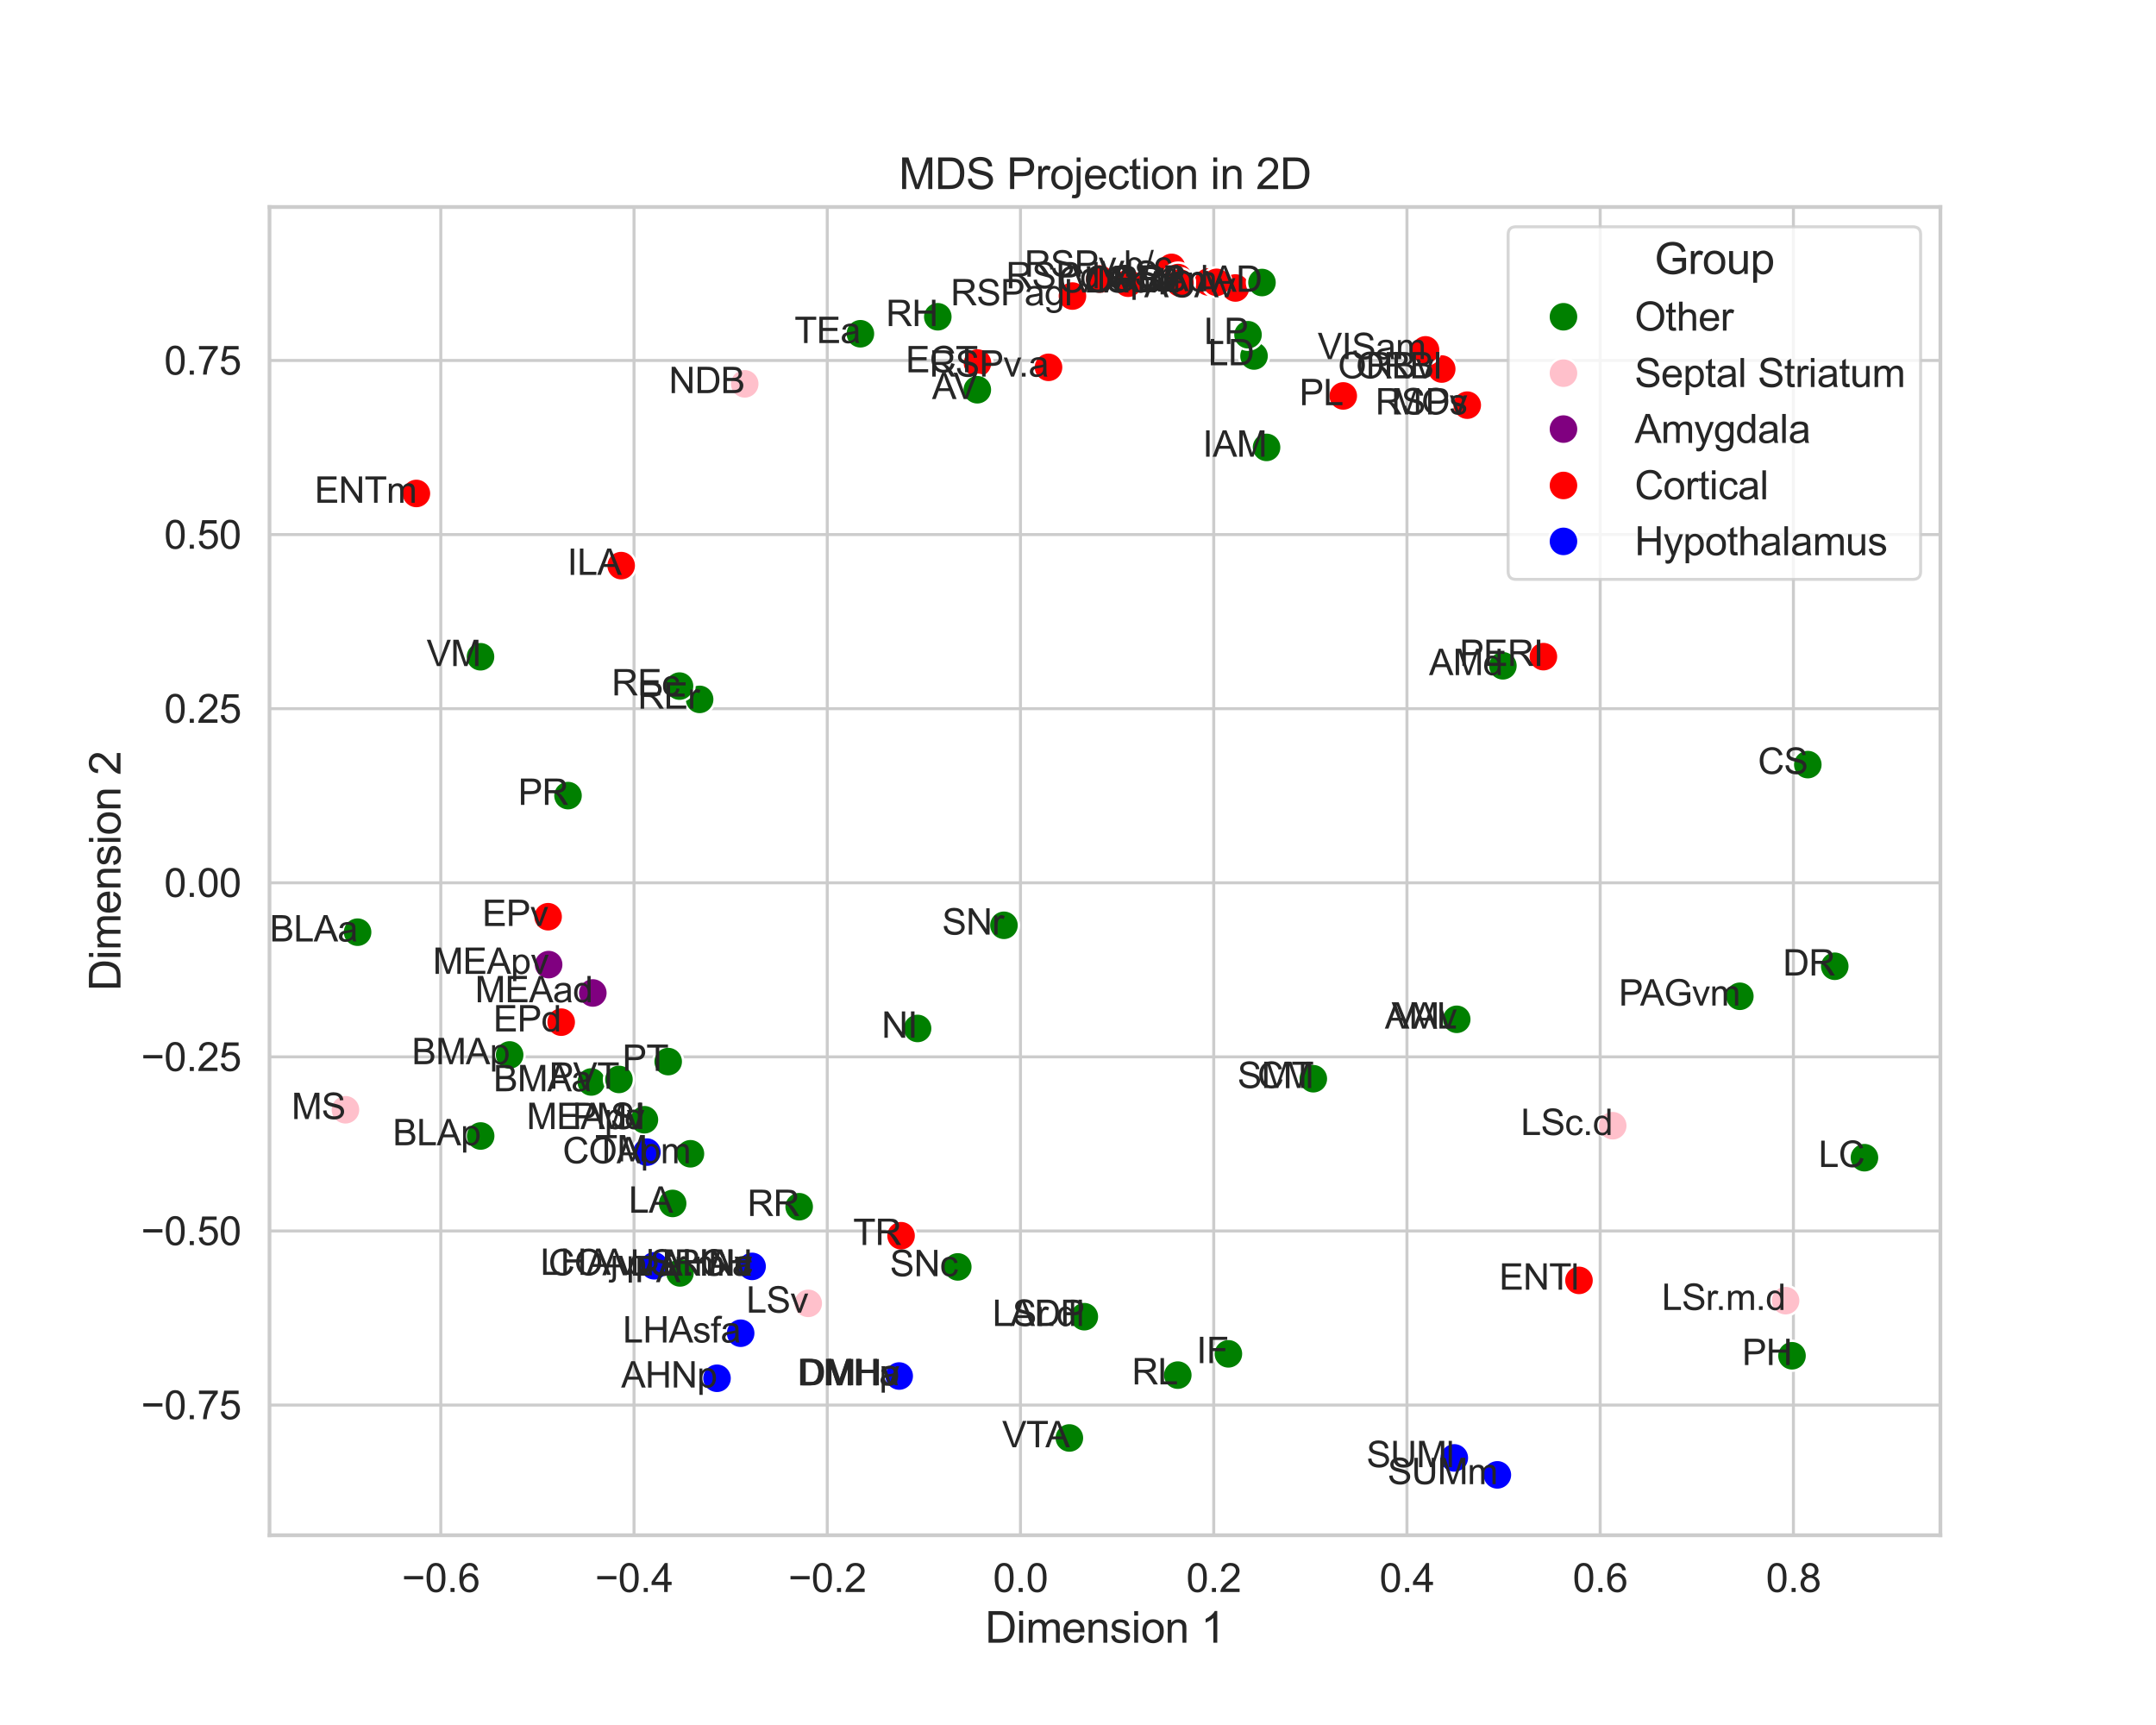 <?xml version="1.0" encoding="utf-8" standalone="no"?>
<!DOCTYPE svg PUBLIC "-//W3C//DTD SVG 1.1//EN"
  "http://www.w3.org/Graphics/SVG/1.1/DTD/svg11.dtd">
<svg xmlns:xlink="http://www.w3.org/1999/xlink" width="720pt" height="576pt" viewBox="0 0 720 576" xmlns="http://www.w3.org/2000/svg" version="1.1">
 <defs>
  <style type="text/css">*{stroke-linejoin: round; stroke-linecap: butt}</style>
 </defs>
 <g id="figure_1">
  <g id="patch_1">
   <path d="M 0 576 
L 720 576 
L 720 0 
L 0 0 
z
" style="fill: #ffffff"/>
  </g>
  <g id="axes_1">
   <g id="patch_2">
    <path d="M 90 512.64 
L 648 512.64 
L 648 69.12 
L 90 69.12 
z
" style="fill: #ffffff"/>
   </g>
   <g id="matplotlib.axis_1">
    <g id="xtick_1">
     <g id="line2d_1">
      <path d="M 147.205 512.64 
L 147.205 69.12 
" clip-path="url(#p23c4dde323)" style="fill: none; stroke: #cccccc; stroke-linecap: round"/>
     </g>
     <g id="text_1">
      <!-- −0.6 -->
      <g style="fill: #262626" transform="translate(134.176 531.588) scale(0.132 -0.132)">
       <defs>
        <path id="ArialMT-2212" d="M 3381 1997 
L 356 1997 
L 356 2522 
L 3381 2522 
L 3381 1997 
z
" transform="scale(0.016)"/>
        <path id="ArialMT-30" d="M 266 2259 
Q 266 3072 433 3567 
Q 600 4063 929 4331 
Q 1259 4600 1759 4600 
Q 2128 4600 2406 4451 
Q 2684 4303 2865 4023 
Q 3047 3744 3150 3342 
Q 3253 2941 3253 2259 
Q 3253 1453 3087 958 
Q 2922 463 2592 192 
Q 2263 -78 1759 -78 
Q 1097 -78 719 397 
Q 266 969 266 2259 
z
M 844 2259 
Q 844 1131 1108 757 
Q 1372 384 1759 384 
Q 2147 384 2411 759 
Q 2675 1134 2675 2259 
Q 2675 3391 2411 3762 
Q 2147 4134 1753 4134 
Q 1366 4134 1134 3806 
Q 844 3388 844 2259 
z
" transform="scale(0.016)"/>
        <path id="ArialMT-2e" d="M 581 0 
L 581 641 
L 1222 641 
L 1222 0 
L 581 0 
z
" transform="scale(0.016)"/>
        <path id="ArialMT-36" d="M 3184 3459 
L 2625 3416 
Q 2550 3747 2413 3897 
Q 2184 4138 1850 4138 
Q 1581 4138 1378 3988 
Q 1113 3794 959 3422 
Q 806 3050 800 2363 
Q 1003 2672 1297 2822 
Q 1591 2972 1913 2972 
Q 2475 2972 2870 2558 
Q 3266 2144 3266 1488 
Q 3266 1056 3080 686 
Q 2894 316 2569 119 
Q 2244 -78 1831 -78 
Q 1128 -78 684 439 
Q 241 956 241 2144 
Q 241 3472 731 4075 
Q 1159 4600 1884 4600 
Q 2425 4600 2770 4297 
Q 3116 3994 3184 3459 
z
M 888 1484 
Q 888 1194 1011 928 
Q 1134 663 1356 523 
Q 1578 384 1822 384 
Q 2178 384 2434 671 
Q 2691 959 2691 1453 
Q 2691 1928 2437 2201 
Q 2184 2475 1800 2475 
Q 1419 2475 1153 2201 
Q 888 1928 888 1484 
z
" transform="scale(0.016)"/>
       </defs>
       <use xlink:href="#ArialMT-2212"/>
       <use xlink:href="#ArialMT-30" x="58.398"/>
       <use xlink:href="#ArialMT-2e" x="114.014"/>
       <use xlink:href="#ArialMT-36" x="141.797"/>
      </g>
     </g>
    </g>
    <g id="xtick_2">
     <g id="line2d_2">
      <path d="M 211.735 512.64 
L 211.735 69.12 
" clip-path="url(#p23c4dde323)" style="fill: none; stroke: #cccccc; stroke-linecap: round"/>
     </g>
     <g id="text_2">
      <!-- −0.4 -->
      <g style="fill: #262626" transform="translate(198.706 531.588) scale(0.132 -0.132)">
       <defs>
        <path id="ArialMT-34" d="M 2069 0 
L 2069 1097 
L 81 1097 
L 81 1613 
L 2172 4581 
L 2631 4581 
L 2631 1613 
L 3250 1613 
L 3250 1097 
L 2631 1097 
L 2631 0 
L 2069 0 
z
M 2069 1613 
L 2069 3678 
L 634 1613 
L 2069 1613 
z
" transform="scale(0.016)"/>
       </defs>
       <use xlink:href="#ArialMT-2212"/>
       <use xlink:href="#ArialMT-30" x="58.398"/>
       <use xlink:href="#ArialMT-2e" x="114.014"/>
       <use xlink:href="#ArialMT-34" x="141.797"/>
      </g>
     </g>
    </g>
    <g id="xtick_3">
     <g id="line2d_3">
      <path d="M 276.265 512.64 
L 276.265 69.12 
" clip-path="url(#p23c4dde323)" style="fill: none; stroke: #cccccc; stroke-linecap: round"/>
     </g>
     <g id="text_3">
      <!-- −0.2 -->
      <g style="fill: #262626" transform="translate(263.236 531.588) scale(0.132 -0.132)">
       <defs>
        <path id="ArialMT-32" d="M 3222 541 
L 3222 0 
L 194 0 
Q 188 203 259 391 
Q 375 700 629 1000 
Q 884 1300 1366 1694 
Q 2113 2306 2375 2664 
Q 2638 3022 2638 3341 
Q 2638 3675 2398 3904 
Q 2159 4134 1775 4134 
Q 1369 4134 1125 3890 
Q 881 3647 878 3216 
L 300 3275 
Q 359 3922 746 4261 
Q 1134 4600 1788 4600 
Q 2447 4600 2831 4234 
Q 3216 3869 3216 3328 
Q 3216 3053 3103 2787 
Q 2991 2522 2730 2228 
Q 2469 1934 1863 1422 
Q 1356 997 1212 845 
Q 1069 694 975 541 
L 3222 541 
z
" transform="scale(0.016)"/>
       </defs>
       <use xlink:href="#ArialMT-2212"/>
       <use xlink:href="#ArialMT-30" x="58.398"/>
       <use xlink:href="#ArialMT-2e" x="114.014"/>
       <use xlink:href="#ArialMT-32" x="141.797"/>
      </g>
     </g>
    </g>
    <g id="xtick_4">
     <g id="line2d_4">
      <path d="M 340.794 512.64 
L 340.794 69.12 
" clip-path="url(#p23c4dde323)" style="fill: none; stroke: #cccccc; stroke-linecap: round"/>
     </g>
     <g id="text_4">
      <!-- 0.0 -->
      <g style="fill: #262626" transform="translate(331.62 531.588) scale(0.132 -0.132)">
       <use xlink:href="#ArialMT-30"/>
       <use xlink:href="#ArialMT-2e" x="55.615"/>
       <use xlink:href="#ArialMT-30" x="83.398"/>
      </g>
     </g>
    </g>
    <g id="xtick_5">
     <g id="line2d_5">
      <path d="M 405.324 512.64 
L 405.324 69.12 
" clip-path="url(#p23c4dde323)" style="fill: none; stroke: #cccccc; stroke-linecap: round"/>
     </g>
     <g id="text_5">
      <!-- 0.2 -->
      <g style="fill: #262626" transform="translate(396.15 531.588) scale(0.132 -0.132)">
       <use xlink:href="#ArialMT-30"/>
       <use xlink:href="#ArialMT-2e" x="55.615"/>
       <use xlink:href="#ArialMT-32" x="83.398"/>
      </g>
     </g>
    </g>
    <g id="xtick_6">
     <g id="line2d_6">
      <path d="M 469.854 512.64 
L 469.854 69.12 
" clip-path="url(#p23c4dde323)" style="fill: none; stroke: #cccccc; stroke-linecap: round"/>
     </g>
     <g id="text_6">
      <!-- 0.4 -->
      <g style="fill: #262626" transform="translate(460.68 531.588) scale(0.132 -0.132)">
       <use xlink:href="#ArialMT-30"/>
       <use xlink:href="#ArialMT-2e" x="55.615"/>
       <use xlink:href="#ArialMT-34" x="83.398"/>
      </g>
     </g>
    </g>
    <g id="xtick_7">
     <g id="line2d_7">
      <path d="M 534.383 512.64 
L 534.383 69.12 
" clip-path="url(#p23c4dde323)" style="fill: none; stroke: #cccccc; stroke-linecap: round"/>
     </g>
     <g id="text_7">
      <!-- 0.6 -->
      <g style="fill: #262626" transform="translate(525.209 531.588) scale(0.132 -0.132)">
       <use xlink:href="#ArialMT-30"/>
       <use xlink:href="#ArialMT-2e" x="55.615"/>
       <use xlink:href="#ArialMT-36" x="83.398"/>
      </g>
     </g>
    </g>
    <g id="xtick_8">
     <g id="line2d_8">
      <path d="M 598.913 512.64 
L 598.913 69.12 
" clip-path="url(#p23c4dde323)" style="fill: none; stroke: #cccccc; stroke-linecap: round"/>
     </g>
     <g id="text_8">
      <!-- 0.8 -->
      <g style="fill: #262626" transform="translate(589.739 531.588) scale(0.132 -0.132)">
       <defs>
        <path id="ArialMT-38" d="M 1131 2484 
Q 781 2613 612 2850 
Q 444 3088 444 3419 
Q 444 3919 803 4259 
Q 1163 4600 1759 4600 
Q 2359 4600 2725 4251 
Q 3091 3903 3091 3403 
Q 3091 3084 2923 2848 
Q 2756 2613 2416 2484 
Q 2838 2347 3058 2040 
Q 3278 1734 3278 1309 
Q 3278 722 2862 322 
Q 2447 -78 1769 -78 
Q 1091 -78 675 323 
Q 259 725 259 1325 
Q 259 1772 486 2073 
Q 713 2375 1131 2484 
z
M 1019 3438 
Q 1019 3113 1228 2906 
Q 1438 2700 1772 2700 
Q 2097 2700 2305 2904 
Q 2513 3109 2513 3406 
Q 2513 3716 2298 3927 
Q 2084 4138 1766 4138 
Q 1444 4138 1231 3931 
Q 1019 3725 1019 3438 
z
M 838 1322 
Q 838 1081 952 856 
Q 1066 631 1291 507 
Q 1516 384 1775 384 
Q 2178 384 2440 643 
Q 2703 903 2703 1303 
Q 2703 1709 2433 1975 
Q 2163 2241 1756 2241 
Q 1359 2241 1098 1978 
Q 838 1716 838 1322 
z
" transform="scale(0.016)"/>
       </defs>
       <use xlink:href="#ArialMT-30"/>
       <use xlink:href="#ArialMT-2e" x="55.615"/>
       <use xlink:href="#ArialMT-38" x="83.398"/>
      </g>
     </g>
    </g>
    <g id="text_9">
     <!-- Dimension 1 -->
     <g style="fill: #262626" transform="translate(328.984 548.519) scale(0.144 -0.144)">
      <defs>
       <path id="ArialMT-44" d="M 494 0 
L 494 4581 
L 2072 4581 
Q 2606 4581 2888 4516 
Q 3281 4425 3559 4188 
Q 3922 3881 4101 3404 
Q 4281 2928 4281 2316 
Q 4281 1794 4159 1391 
Q 4038 988 3847 723 
Q 3656 459 3429 307 
Q 3203 156 2883 78 
Q 2563 0 2147 0 
L 494 0 
z
M 1100 541 
L 2078 541 
Q 2531 541 2789 625 
Q 3047 709 3200 863 
Q 3416 1078 3536 1442 
Q 3656 1806 3656 2325 
Q 3656 3044 3420 3430 
Q 3184 3816 2847 3947 
Q 2603 4041 2063 4041 
L 1100 4041 
L 1100 541 
z
" transform="scale(0.016)"/>
       <path id="ArialMT-69" d="M 425 3934 
L 425 4581 
L 988 4581 
L 988 3934 
L 425 3934 
z
M 425 0 
L 425 3319 
L 988 3319 
L 988 0 
L 425 0 
z
" transform="scale(0.016)"/>
       <path id="ArialMT-6d" d="M 422 0 
L 422 3319 
L 925 3319 
L 925 2853 
Q 1081 3097 1340 3245 
Q 1600 3394 1931 3394 
Q 2300 3394 2536 3241 
Q 2772 3088 2869 2813 
Q 3263 3394 3894 3394 
Q 4388 3394 4653 3120 
Q 4919 2847 4919 2278 
L 4919 0 
L 4359 0 
L 4359 2091 
Q 4359 2428 4304 2576 
Q 4250 2725 4106 2815 
Q 3963 2906 3769 2906 
Q 3419 2906 3187 2673 
Q 2956 2441 2956 1928 
L 2956 0 
L 2394 0 
L 2394 2156 
Q 2394 2531 2256 2718 
Q 2119 2906 1806 2906 
Q 1569 2906 1367 2781 
Q 1166 2656 1075 2415 
Q 984 2175 984 1722 
L 984 0 
L 422 0 
z
" transform="scale(0.016)"/>
       <path id="ArialMT-65" d="M 2694 1069 
L 3275 997 
Q 3138 488 2766 206 
Q 2394 -75 1816 -75 
Q 1088 -75 661 373 
Q 234 822 234 1631 
Q 234 2469 665 2931 
Q 1097 3394 1784 3394 
Q 2450 3394 2872 2941 
Q 3294 2488 3294 1666 
Q 3294 1616 3291 1516 
L 816 1516 
Q 847 969 1125 678 
Q 1403 388 1819 388 
Q 2128 388 2347 550 
Q 2566 713 2694 1069 
z
M 847 1978 
L 2700 1978 
Q 2663 2397 2488 2606 
Q 2219 2931 1791 2931 
Q 1403 2931 1139 2672 
Q 875 2413 847 1978 
z
" transform="scale(0.016)"/>
       <path id="ArialMT-6e" d="M 422 0 
L 422 3319 
L 928 3319 
L 928 2847 
Q 1294 3394 1984 3394 
Q 2284 3394 2536 3286 
Q 2788 3178 2913 3003 
Q 3038 2828 3088 2588 
Q 3119 2431 3119 2041 
L 3119 0 
L 2556 0 
L 2556 2019 
Q 2556 2363 2490 2533 
Q 2425 2703 2258 2804 
Q 2091 2906 1866 2906 
Q 1506 2906 1245 2678 
Q 984 2450 984 1813 
L 984 0 
L 422 0 
z
" transform="scale(0.016)"/>
       <path id="ArialMT-73" d="M 197 991 
L 753 1078 
Q 800 744 1014 566 
Q 1228 388 1613 388 
Q 2000 388 2187 545 
Q 2375 703 2375 916 
Q 2375 1106 2209 1216 
Q 2094 1291 1634 1406 
Q 1016 1563 777 1677 
Q 538 1791 414 1992 
Q 291 2194 291 2438 
Q 291 2659 392 2848 
Q 494 3038 669 3163 
Q 800 3259 1026 3326 
Q 1253 3394 1513 3394 
Q 1903 3394 2198 3281 
Q 2494 3169 2634 2976 
Q 2775 2784 2828 2463 
L 2278 2388 
Q 2241 2644 2061 2787 
Q 1881 2931 1553 2931 
Q 1166 2931 1000 2803 
Q 834 2675 834 2503 
Q 834 2394 903 2306 
Q 972 2216 1119 2156 
Q 1203 2125 1616 2013 
Q 2213 1853 2448 1751 
Q 2684 1650 2818 1456 
Q 2953 1263 2953 975 
Q 2953 694 2789 445 
Q 2625 197 2315 61 
Q 2006 -75 1616 -75 
Q 969 -75 630 194 
Q 291 463 197 991 
z
" transform="scale(0.016)"/>
       <path id="ArialMT-6f" d="M 213 1659 
Q 213 2581 725 3025 
Q 1153 3394 1769 3394 
Q 2453 3394 2887 2945 
Q 3322 2497 3322 1706 
Q 3322 1066 3130 698 
Q 2938 331 2570 128 
Q 2203 -75 1769 -75 
Q 1072 -75 642 372 
Q 213 819 213 1659 
z
M 791 1659 
Q 791 1022 1069 705 
Q 1347 388 1769 388 
Q 2188 388 2466 706 
Q 2744 1025 2744 1678 
Q 2744 2294 2464 2611 
Q 2184 2928 1769 2928 
Q 1347 2928 1069 2612 
Q 791 2297 791 1659 
z
" transform="scale(0.016)"/>
       <path id="ArialMT-20" transform="scale(0.016)"/>
       <path id="ArialMT-31" d="M 2384 0 
L 1822 0 
L 1822 3584 
Q 1619 3391 1289 3197 
Q 959 3003 697 2906 
L 697 3450 
Q 1169 3672 1522 3987 
Q 1875 4303 2022 4600 
L 2384 4600 
L 2384 0 
z
" transform="scale(0.016)"/>
      </defs>
      <use xlink:href="#ArialMT-44"/>
      <use xlink:href="#ArialMT-69" x="72.217"/>
      <use xlink:href="#ArialMT-6d" x="94.434"/>
      <use xlink:href="#ArialMT-65" x="177.734"/>
      <use xlink:href="#ArialMT-6e" x="233.35"/>
      <use xlink:href="#ArialMT-73" x="288.965"/>
      <use xlink:href="#ArialMT-69" x="338.965"/>
      <use xlink:href="#ArialMT-6f" x="361.182"/>
      <use xlink:href="#ArialMT-6e" x="416.797"/>
      <use xlink:href="#ArialMT-20" x="472.412"/>
      <use xlink:href="#ArialMT-31" x="500.195"/>
     </g>
    </g>
   </g>
   <g id="matplotlib.axis_2">
    <g id="ytick_1">
     <g id="line2d_9">
      <path d="M 90 469.168 
L 648 469.168 
" clip-path="url(#p23c4dde323)" style="fill: none; stroke: #cccccc; stroke-linecap: round"/>
     </g>
     <g id="text_10">
      <!-- −0.75 -->
      <g style="fill: #262626" transform="translate(47.102 473.892) scale(0.132 -0.132)">
       <defs>
        <path id="ArialMT-37" d="M 303 3981 
L 303 4522 
L 3269 4522 
L 3269 4084 
Q 2831 3619 2401 2847 
Q 1972 2075 1738 1259 
Q 1569 684 1522 0 
L 944 0 
Q 953 541 1156 1306 
Q 1359 2072 1739 2783 
Q 2119 3494 2547 3981 
L 303 3981 
z
" transform="scale(0.016)"/>
        <path id="ArialMT-35" d="M 266 1200 
L 856 1250 
Q 922 819 1161 601 
Q 1400 384 1738 384 
Q 2144 384 2425 690 
Q 2706 997 2706 1503 
Q 2706 1984 2436 2262 
Q 2166 2541 1728 2541 
Q 1456 2541 1237 2417 
Q 1019 2294 894 2097 
L 366 2166 
L 809 4519 
L 3088 4519 
L 3088 3981 
L 1259 3981 
L 1013 2750 
Q 1425 3038 1878 3038 
Q 2478 3038 2890 2622 
Q 3303 2206 3303 1553 
Q 3303 931 2941 478 
Q 2500 -78 1738 -78 
Q 1113 -78 717 272 
Q 322 622 266 1200 
z
" transform="scale(0.016)"/>
       </defs>
       <use xlink:href="#ArialMT-2212"/>
       <use xlink:href="#ArialMT-30" x="58.398"/>
       <use xlink:href="#ArialMT-2e" x="114.014"/>
       <use xlink:href="#ArialMT-37" x="141.797"/>
       <use xlink:href="#ArialMT-35" x="197.412"/>
      </g>
     </g>
    </g>
    <g id="ytick_2">
     <g id="line2d_10">
      <path d="M 90 411.035 
L 648 411.035 
" clip-path="url(#p23c4dde323)" style="fill: none; stroke: #cccccc; stroke-linecap: round"/>
     </g>
     <g id="text_11">
      <!-- −0.50 -->
      <g style="fill: #262626" transform="translate(47.102 415.759) scale(0.132 -0.132)">
       <use xlink:href="#ArialMT-2212"/>
       <use xlink:href="#ArialMT-30" x="58.398"/>
       <use xlink:href="#ArialMT-2e" x="114.014"/>
       <use xlink:href="#ArialMT-35" x="141.797"/>
       <use xlink:href="#ArialMT-30" x="197.412"/>
      </g>
     </g>
    </g>
    <g id="ytick_3">
     <g id="line2d_11">
      <path d="M 90 352.902 
L 648 352.902 
" clip-path="url(#p23c4dde323)" style="fill: none; stroke: #cccccc; stroke-linecap: round"/>
     </g>
     <g id="text_12">
      <!-- −0.25 -->
      <g style="fill: #262626" transform="translate(47.102 357.626) scale(0.132 -0.132)">
       <use xlink:href="#ArialMT-2212"/>
       <use xlink:href="#ArialMT-30" x="58.398"/>
       <use xlink:href="#ArialMT-2e" x="114.014"/>
       <use xlink:href="#ArialMT-32" x="141.797"/>
       <use xlink:href="#ArialMT-35" x="197.412"/>
      </g>
     </g>
    </g>
    <g id="ytick_4">
     <g id="line2d_12">
      <path d="M 90 294.769 
L 648 294.769 
" clip-path="url(#p23c4dde323)" style="fill: none; stroke: #cccccc; stroke-linecap: round"/>
     </g>
     <g id="text_13">
      <!-- 0.00 -->
      <g style="fill: #262626" transform="translate(54.812 299.493) scale(0.132 -0.132)">
       <use xlink:href="#ArialMT-30"/>
       <use xlink:href="#ArialMT-2e" x="55.615"/>
       <use xlink:href="#ArialMT-30" x="83.398"/>
       <use xlink:href="#ArialMT-30" x="139.014"/>
      </g>
     </g>
    </g>
    <g id="ytick_5">
     <g id="line2d_13">
      <path d="M 90 236.635 
L 648 236.635 
" clip-path="url(#p23c4dde323)" style="fill: none; stroke: #cccccc; stroke-linecap: round"/>
     </g>
     <g id="text_14">
      <!-- 0.25 -->
      <g style="fill: #262626" transform="translate(54.812 241.36) scale(0.132 -0.132)">
       <use xlink:href="#ArialMT-30"/>
       <use xlink:href="#ArialMT-2e" x="55.615"/>
       <use xlink:href="#ArialMT-32" x="83.398"/>
       <use xlink:href="#ArialMT-35" x="139.014"/>
      </g>
     </g>
    </g>
    <g id="ytick_6">
     <g id="line2d_14">
      <path d="M 90 178.502 
L 648 178.502 
" clip-path="url(#p23c4dde323)" style="fill: none; stroke: #cccccc; stroke-linecap: round"/>
     </g>
     <g id="text_15">
      <!-- 0.50 -->
      <g style="fill: #262626" transform="translate(54.812 183.226) scale(0.132 -0.132)">
       <use xlink:href="#ArialMT-30"/>
       <use xlink:href="#ArialMT-2e" x="55.615"/>
       <use xlink:href="#ArialMT-35" x="83.398"/>
       <use xlink:href="#ArialMT-30" x="139.014"/>
      </g>
     </g>
    </g>
    <g id="ytick_7">
     <g id="line2d_15">
      <path d="M 90 120.369 
L 648 120.369 
" clip-path="url(#p23c4dde323)" style="fill: none; stroke: #cccccc; stroke-linecap: round"/>
     </g>
     <g id="text_16">
      <!-- 0.75 -->
      <g style="fill: #262626" transform="translate(54.812 125.093) scale(0.132 -0.132)">
       <use xlink:href="#ArialMT-30"/>
       <use xlink:href="#ArialMT-2e" x="55.615"/>
       <use xlink:href="#ArialMT-37" x="83.398"/>
       <use xlink:href="#ArialMT-35" x="139.014"/>
      </g>
     </g>
    </g>
    <g id="text_17">
     <!-- Dimension 2 -->
     <g style="fill: #262626" transform="translate(40.24 330.896) rotate(-90) scale(0.144 -0.144)">
      <use xlink:href="#ArialMT-44"/>
      <use xlink:href="#ArialMT-69" x="72.217"/>
      <use xlink:href="#ArialMT-6d" x="94.434"/>
      <use xlink:href="#ArialMT-65" x="177.734"/>
      <use xlink:href="#ArialMT-6e" x="233.35"/>
      <use xlink:href="#ArialMT-73" x="288.965"/>
      <use xlink:href="#ArialMT-69" x="338.965"/>
      <use xlink:href="#ArialMT-6f" x="361.182"/>
      <use xlink:href="#ArialMT-6e" x="416.797"/>
      <use xlink:href="#ArialMT-20" x="472.412"/>
      <use xlink:href="#ArialMT-32" x="500.195"/>
     </g>
    </g>
   </g>
   <g id="PathCollection_1">
    <defs>
     <path id="C0_0_e2ef1365ab" d="M 0 5 
C 1.326 5 2.598 4.473 3.536 3.536 
C 4.473 2.598 5 1.326 5 -0 
C 5 -1.326 4.473 -2.598 3.536 -3.536 
C 2.598 -4.473 1.326 -5 0 -5 
C -1.326 -5 -2.598 -4.473 -3.536 -3.536 
C -4.473 -2.598 -5 -1.326 -5 0 
C -5 1.326 -4.473 2.598 -3.536 3.536 
C -2.598 4.473 -1.326 5 0 5 
z
"/>
    </defs>
    <g clip-path="url(#p23c4dde323)">
     <use xlink:href="#C0_0_e2ef1365ab" x="215.205" y="373.9" style="fill: #008000; stroke: #ffffff; stroke-width: 0.8"/>
    </g>
    <g clip-path="url(#p23c4dde323)">
     <use xlink:href="#C0_0_e2ef1365ab" x="115.364" y="370.563" style="fill: #ffc0cb; stroke: #ffffff; stroke-width: 0.8"/>
    </g>
    <g clip-path="url(#p23c4dde323)">
     <use xlink:href="#C0_0_e2ef1365ab" x="248.7" y="128.177" style="fill: #ffc0cb; stroke: #ffffff; stroke-width: 0.8"/>
    </g>
    <g clip-path="url(#p23c4dde323)">
     <use xlink:href="#C0_0_e2ef1365ab" x="251.16" y="422.864" style="fill: #ffc0cb; stroke: #ffffff; stroke-width: 0.8"/>
    </g>
    <g clip-path="url(#p23c4dde323)">
     <use xlink:href="#C0_0_e2ef1365ab" x="596.3" y="434.306" style="fill: #ffc0cb; stroke: #ffffff; stroke-width: 0.8"/>
    </g>
    <g clip-path="url(#p23c4dde323)">
     <use xlink:href="#C0_0_e2ef1365ab" x="362.109" y="439.662" style="fill: #ffc0cb; stroke: #ffffff; stroke-width: 0.8"/>
    </g>
    <g clip-path="url(#p23c4dde323)">
     <use xlink:href="#C0_0_e2ef1365ab" x="538.567" y="375.892" style="fill: #ffc0cb; stroke: #ffffff; stroke-width: 0.8"/>
    </g>
    <g clip-path="url(#p23c4dde323)">
     <use xlink:href="#C0_0_e2ef1365ab" x="269.908" y="435.207" style="fill: #ffc0cb; stroke: #ffffff; stroke-width: 0.8"/>
    </g>
    <g clip-path="url(#p23c4dde323)">
     <use xlink:href="#C0_0_e2ef1365ab" x="197.976" y="331.566" style="fill: #800080; stroke: #ffffff; stroke-width: 0.8"/>
    </g>
    <g clip-path="url(#p23c4dde323)">
     <use xlink:href="#C0_0_e2ef1365ab" x="183.219" y="322.094" style="fill: #800080; stroke: #ffffff; stroke-width: 0.8"/>
    </g>
    <g clip-path="url(#p23c4dde323)">
     <use xlink:href="#C0_0_e2ef1365ab" x="215.205" y="373.9" style="fill: #800080; stroke: #ffffff; stroke-width: 0.8"/>
    </g>
    <g clip-path="url(#p23c4dde323)">
     <use xlink:href="#C0_0_e2ef1365ab" x="230.575" y="385.261" style="fill: #008000; stroke: #ffffff; stroke-width: 0.8"/>
    </g>
    <g clip-path="url(#p23c4dde323)">
     <use xlink:href="#C0_0_e2ef1365ab" x="218.482" y="422.665" style="fill: #008000; stroke: #ffffff; stroke-width: 0.8"/>
    </g>
    <g clip-path="url(#p23c4dde323)">
     <use xlink:href="#C0_0_e2ef1365ab" x="300.909" y="412.623" style="fill: #ff0000; stroke: #ffffff; stroke-width: 0.8"/>
    </g>
    <g clip-path="url(#p23c4dde323)">
     <use xlink:href="#C0_0_e2ef1365ab" x="139.055" y="164.774" style="fill: #ff0000; stroke: #ffffff; stroke-width: 0.8"/>
    </g>
    <g clip-path="url(#p23c4dde323)">
     <use xlink:href="#C0_0_e2ef1365ab" x="527.307" y="427.537" style="fill: #ff0000; stroke: #ffffff; stroke-width: 0.8"/>
    </g>
    <g clip-path="url(#p23c4dde323)">
     <use xlink:href="#C0_0_e2ef1365ab" x="207.444" y="188.866" style="fill: #ff0000; stroke: #ffffff; stroke-width: 0.8"/>
    </g>
    <g clip-path="url(#p23c4dde323)">
     <use xlink:href="#C0_0_e2ef1365ab" x="448.587" y="132.205" style="fill: #ff0000; stroke: #ffffff; stroke-width: 0.8"/>
    </g>
    <g clip-path="url(#p23c4dde323)">
     <use xlink:href="#C0_0_e2ef1365ab" x="412.57" y="96.164" style="fill: #ff0000; stroke: #ffffff; stroke-width: 0.8"/>
    </g>
    <g clip-path="url(#p23c4dde323)">
     <use xlink:href="#C0_0_e2ef1365ab" x="403.519" y="94.154" style="fill: #ff0000; stroke: #ffffff; stroke-width: 0.8"/>
    </g>
    <g clip-path="url(#p23c4dde323)">
     <use xlink:href="#C0_0_e2ef1365ab" x="489.99" y="135.287" style="fill: #ff0000; stroke: #ffffff; stroke-width: 0.8"/>
    </g>
    <g clip-path="url(#p23c4dde323)">
     <use xlink:href="#C0_0_e2ef1365ab" x="350.159" y="122.657" style="fill: #ff0000; stroke: #ffffff; stroke-width: 0.8"/>
    </g>
    <g clip-path="url(#p23c4dde323)">
     <use xlink:href="#C0_0_e2ef1365ab" x="391.25" y="89.28" style="fill: #ff0000; stroke: #ffffff; stroke-width: 0.8"/>
    </g>
    <g clip-path="url(#p23c4dde323)">
     <use xlink:href="#C0_0_e2ef1365ab" x="367.286" y="93.161" style="fill: #ff0000; stroke: #ffffff; stroke-width: 0.8"/>
    </g>
    <g clip-path="url(#p23c4dde323)">
     <use xlink:href="#C0_0_e2ef1365ab" x="358.146" y="98.856" style="fill: #ff0000; stroke: #ffffff; stroke-width: 0.8"/>
    </g>
    <g clip-path="url(#p23c4dde323)">
     <use xlink:href="#C0_0_e2ef1365ab" x="394.048" y="94.502" style="fill: #ff0000; stroke: #ffffff; stroke-width: 0.8"/>
    </g>
    <g clip-path="url(#p23c4dde323)">
     <use xlink:href="#C0_0_e2ef1365ab" x="481.468" y="123.229" style="fill: #ff0000; stroke: #ffffff; stroke-width: 0.8"/>
    </g>
    <g clip-path="url(#p23c4dde323)">
     <use xlink:href="#C0_0_e2ef1365ab" x="406.26" y="94.28" style="fill: #ff0000; stroke: #ffffff; stroke-width: 0.8"/>
    </g>
    <g clip-path="url(#p23c4dde323)">
     <use xlink:href="#C0_0_e2ef1365ab" x="481.469" y="123.229" style="fill: #ff0000; stroke: #ffffff; stroke-width: 0.8"/>
    </g>
    <g clip-path="url(#p23c4dde323)">
     <use xlink:href="#C0_0_e2ef1365ab" x="489.99" y="135.287" style="fill: #ff0000; stroke: #ffffff; stroke-width: 0.8"/>
    </g>
    <g clip-path="url(#p23c4dde323)">
     <use xlink:href="#C0_0_e2ef1365ab" x="515.419" y="219.264" style="fill: #ff0000; stroke: #ffffff; stroke-width: 0.8"/>
    </g>
    <g clip-path="url(#p23c4dde323)">
     <use xlink:href="#C0_0_e2ef1365ab" x="326.433" y="121.221" style="fill: #ff0000; stroke: #ffffff; stroke-width: 0.8"/>
    </g>
    <g clip-path="url(#p23c4dde323)">
     <use xlink:href="#C0_0_e2ef1365ab" x="287.334" y="111.445" style="fill: #008000; stroke: #ffffff; stroke-width: 0.8"/>
    </g>
    <g clip-path="url(#p23c4dde323)">
     <use xlink:href="#C0_0_e2ef1365ab" x="393.433" y="92.678" style="fill: #ff0000; stroke: #ffffff; stroke-width: 0.8"/>
    </g>
    <g clip-path="url(#p23c4dde323)">
     <use xlink:href="#C0_0_e2ef1365ab" x="476.055" y="116.824" style="fill: #ff0000; stroke: #ffffff; stroke-width: 0.8"/>
    </g>
    <g clip-path="url(#p23c4dde323)">
     <use xlink:href="#C0_0_e2ef1365ab" x="394.047" y="94.502" style="fill: #ff0000; stroke: #ffffff; stroke-width: 0.8"/>
    </g>
    <g clip-path="url(#p23c4dde323)">
     <use xlink:href="#C0_0_e2ef1365ab" x="197.458" y="361.285" style="fill: #008000; stroke: #ffffff; stroke-width: 0.8"/>
    </g>
    <g clip-path="url(#p23c4dde323)">
     <use xlink:href="#C0_0_e2ef1365ab" x="170.203" y="352.261" style="fill: #008000; stroke: #ffffff; stroke-width: 0.8"/>
    </g>
    <g clip-path="url(#p23c4dde323)">
     <use xlink:href="#C0_0_e2ef1365ab" x="119.418" y="311.269" style="fill: #008000; stroke: #ffffff; stroke-width: 0.8"/>
    </g>
    <g clip-path="url(#p23c4dde323)">
     <use xlink:href="#C0_0_e2ef1365ab" x="160.518" y="379.322" style="fill: #008000; stroke: #ffffff; stroke-width: 0.8"/>
    </g>
    <g clip-path="url(#p23c4dde323)">
     <use xlink:href="#C0_0_e2ef1365ab" x="224.633" y="401.846" style="fill: #008000; stroke: #ffffff; stroke-width: 0.8"/>
    </g>
    <g clip-path="url(#p23c4dde323)">
     <use xlink:href="#C0_0_e2ef1365ab" x="227.082" y="425.045" style="fill: #008000; stroke: #ffffff; stroke-width: 0.8"/>
    </g>
    <g clip-path="url(#p23c4dde323)">
     <use xlink:href="#C0_0_e2ef1365ab" x="183.042" y="306.104" style="fill: #ff0000; stroke: #ffffff; stroke-width: 0.8"/>
    </g>
    <g clip-path="url(#p23c4dde323)">
     <use xlink:href="#C0_0_e2ef1365ab" x="187.41" y="341.315" style="fill: #ff0000; stroke: #ffffff; stroke-width: 0.8"/>
    </g>
    <g clip-path="url(#p23c4dde323)">
     <use xlink:href="#C0_0_e2ef1365ab" x="376.747" y="94.57" style="fill: #ff0000; stroke: #ffffff; stroke-width: 0.8"/>
    </g>
    <g clip-path="url(#p23c4dde323)">
     <use xlink:href="#C0_0_e2ef1365ab" x="362.109" y="439.662" style="fill: #008000; stroke: #ffffff; stroke-width: 0.8"/>
    </g>
    <g clip-path="url(#p23c4dde323)">
     <use xlink:href="#C0_0_e2ef1365ab" x="300.29" y="459.471" style="fill: #0000ff; stroke: #ffffff; stroke-width: 0.8"/>
    </g>
    <g clip-path="url(#p23c4dde323)">
     <use xlink:href="#C0_0_e2ef1365ab" x="300.29" y="459.471" style="fill: #0000ff; stroke: #ffffff; stroke-width: 0.8"/>
    </g>
    <g clip-path="url(#p23c4dde323)">
     <use xlink:href="#C0_0_e2ef1365ab" x="300.29" y="459.471" style="fill: #0000ff; stroke: #ffffff; stroke-width: 0.8"/>
    </g>
    <g clip-path="url(#p23c4dde323)">
     <use xlink:href="#C0_0_e2ef1365ab" x="598.446" y="452.708" style="fill: #008000; stroke: #ffffff; stroke-width: 0.8"/>
    </g>
    <g clip-path="url(#p23c4dde323)">
     <use xlink:href="#C0_0_e2ef1365ab" x="251.16" y="422.864" style="fill: #0000ff; stroke: #ffffff; stroke-width: 0.8"/>
    </g>
    <g clip-path="url(#p23c4dde323)">
     <use xlink:href="#C0_0_e2ef1365ab" x="239.445" y="460.223" style="fill: #0000ff; stroke: #ffffff; stroke-width: 0.8"/>
    </g>
    <g clip-path="url(#p23c4dde323)">
     <use xlink:href="#C0_0_e2ef1365ab" x="215.205" y="373.9" style="fill: #008000; stroke: #ffffff; stroke-width: 0.8"/>
    </g>
    <g clip-path="url(#p23c4dde323)">
     <use xlink:href="#C0_0_e2ef1365ab" x="216.044" y="384.706" style="fill: #0000ff; stroke: #ffffff; stroke-width: 0.8"/>
    </g>
    <g clip-path="url(#p23c4dde323)">
     <use xlink:href="#C0_0_e2ef1365ab" x="500.046" y="492.48" style="fill: #0000ff; stroke: #ffffff; stroke-width: 0.8"/>
    </g>
    <g clip-path="url(#p23c4dde323)">
     <use xlink:href="#C0_0_e2ef1365ab" x="485.666" y="486.813" style="fill: #0000ff; stroke: #ffffff; stroke-width: 0.8"/>
    </g>
    <g clip-path="url(#p23c4dde323)">
     <use xlink:href="#C0_0_e2ef1365ab" x="251.16" y="422.864" style="fill: #008000; stroke: #ffffff; stroke-width: 0.8"/>
    </g>
    <g clip-path="url(#p23c4dde323)">
     <use xlink:href="#C0_0_e2ef1365ab" x="251.16" y="422.864" style="fill: #0000ff; stroke: #ffffff; stroke-width: 0.8"/>
    </g>
    <g clip-path="url(#p23c4dde323)">
     <use xlink:href="#C0_0_e2ef1365ab" x="218.482" y="422.665" style="fill: #0000ff; stroke: #ffffff; stroke-width: 0.8"/>
    </g>
    <g clip-path="url(#p23c4dde323)">
     <use xlink:href="#C0_0_e2ef1365ab" x="247.343" y="445.18" style="fill: #0000ff; stroke: #ffffff; stroke-width: 0.8"/>
    </g>
    <g clip-path="url(#p23c4dde323)">
     <use xlink:href="#C0_0_e2ef1365ab" x="233.641" y="233.533" style="fill: #008000; stroke: #ffffff; stroke-width: 0.8"/>
    </g>
    <g clip-path="url(#p23c4dde323)">
     <use xlink:href="#C0_0_e2ef1365ab" x="226.926" y="229.097" style="fill: #008000; stroke: #ffffff; stroke-width: 0.8"/>
    </g>
    <g clip-path="url(#p23c4dde323)">
     <use xlink:href="#C0_0_e2ef1365ab" x="206.699" y="360.438" style="fill: #008000; stroke: #ffffff; stroke-width: 0.8"/>
    </g>
    <g clip-path="url(#p23c4dde323)">
     <use xlink:href="#C0_0_e2ef1365ab" x="223.143" y="354.479" style="fill: #008000; stroke: #ffffff; stroke-width: 0.8"/>
    </g>
    <g clip-path="url(#p23c4dde323)">
     <use xlink:href="#C0_0_e2ef1365ab" x="326.374" y="130.142" style="fill: #008000; stroke: #ffffff; stroke-width: 0.8"/>
    </g>
    <g clip-path="url(#p23c4dde323)">
     <use xlink:href="#C0_0_e2ef1365ab" x="421.439" y="94.338" style="fill: #008000; stroke: #ffffff; stroke-width: 0.8"/>
    </g>
    <g clip-path="url(#p23c4dde323)">
     <use xlink:href="#C0_0_e2ef1365ab" x="486.476" y="340.36" style="fill: #008000; stroke: #ffffff; stroke-width: 0.8"/>
    </g>
    <g clip-path="url(#p23c4dde323)">
     <use xlink:href="#C0_0_e2ef1365ab" x="501.893" y="222.317" style="fill: #008000; stroke: #ffffff; stroke-width: 0.8"/>
    </g>
    <g clip-path="url(#p23c4dde323)">
     <use xlink:href="#C0_0_e2ef1365ab" x="422.969" y="149.394" style="fill: #008000; stroke: #ffffff; stroke-width: 0.8"/>
    </g>
    <g clip-path="url(#p23c4dde323)">
     <use xlink:href="#C0_0_e2ef1365ab" x="418.783" y="118.872" style="fill: #008000; stroke: #ffffff; stroke-width: 0.8"/>
    </g>
    <g clip-path="url(#p23c4dde323)">
     <use xlink:href="#C0_0_e2ef1365ab" x="189.689" y="265.66" style="fill: #008000; stroke: #ffffff; stroke-width: 0.8"/>
    </g>
    <g clip-path="url(#p23c4dde323)">
     <use xlink:href="#C0_0_e2ef1365ab" x="438.584" y="360.201" style="fill: #008000; stroke: #ffffff; stroke-width: 0.8"/>
    </g>
    <g clip-path="url(#p23c4dde323)">
     <use xlink:href="#C0_0_e2ef1365ab" x="313.181" y="105.774" style="fill: #008000; stroke: #ffffff; stroke-width: 0.8"/>
    </g>
    <g clip-path="url(#p23c4dde323)">
     <use xlink:href="#C0_0_e2ef1365ab" x="438.584" y="360.201" style="fill: #008000; stroke: #ffffff; stroke-width: 0.8"/>
    </g>
    <g clip-path="url(#p23c4dde323)">
     <use xlink:href="#C0_0_e2ef1365ab" x="486.476" y="340.36" style="fill: #008000; stroke: #ffffff; stroke-width: 0.8"/>
    </g>
    <g clip-path="url(#p23c4dde323)">
     <use xlink:href="#C0_0_e2ef1365ab" x="160.465" y="219.303" style="fill: #008000; stroke: #ffffff; stroke-width: 0.8"/>
    </g>
    <g clip-path="url(#p23c4dde323)">
     <use xlink:href="#C0_0_e2ef1365ab" x="416.776" y="111.773" style="fill: #008000; stroke: #ffffff; stroke-width: 0.8"/>
    </g>
    <g clip-path="url(#p23c4dde323)">
     <use xlink:href="#C0_0_e2ef1365ab" x="393.325" y="459.168" style="fill: #008000; stroke: #ffffff; stroke-width: 0.8"/>
    </g>
    <g clip-path="url(#p23c4dde323)">
     <use xlink:href="#C0_0_e2ef1365ab" x="410.225" y="452.065" style="fill: #008000; stroke: #ffffff; stroke-width: 0.8"/>
    </g>
    <g clip-path="url(#p23c4dde323)">
     <use xlink:href="#C0_0_e2ef1365ab" x="603.721" y="255.312" style="fill: #008000; stroke: #ffffff; stroke-width: 0.8"/>
    </g>
    <g clip-path="url(#p23c4dde323)">
     <use xlink:href="#C0_0_e2ef1365ab" x="612.72" y="322.647" style="fill: #008000; stroke: #ffffff; stroke-width: 0.8"/>
    </g>
    <g clip-path="url(#p23c4dde323)">
     <use xlink:href="#C0_0_e2ef1365ab" x="319.855" y="423.038" style="fill: #008000; stroke: #ffffff; stroke-width: 0.8"/>
    </g>
    <g clip-path="url(#p23c4dde323)">
     <use xlink:href="#C0_0_e2ef1365ab" x="335.273" y="308.969" style="fill: #008000; stroke: #ffffff; stroke-width: 0.8"/>
    </g>
    <g clip-path="url(#p23c4dde323)">
     <use xlink:href="#C0_0_e2ef1365ab" x="357.117" y="480.155" style="fill: #008000; stroke: #ffffff; stroke-width: 0.8"/>
    </g>
    <g clip-path="url(#p23c4dde323)">
     <use xlink:href="#C0_0_e2ef1365ab" x="266.887" y="402.945" style="fill: #008000; stroke: #ffffff; stroke-width: 0.8"/>
    </g>
    <g clip-path="url(#p23c4dde323)">
     <use xlink:href="#C0_0_e2ef1365ab" x="581.027" y="332.672" style="fill: #008000; stroke: #ffffff; stroke-width: 0.8"/>
    </g>
    <g clip-path="url(#p23c4dde323)">
     <use xlink:href="#C0_0_e2ef1365ab" x="306.422" y="343.414" style="fill: #008000; stroke: #ffffff; stroke-width: 0.8"/>
    </g>
    <g clip-path="url(#p23c4dde323)">
     <use xlink:href="#C0_0_e2ef1365ab" x="622.636" y="386.571" style="fill: #008000; stroke: #ffffff; stroke-width: 0.8"/>
    </g>
   </g>
   <g id="line2d_16"/>
   <g id="line2d_17"/>
   <g id="line2d_18"/>
   <g id="line2d_19"/>
   <g id="line2d_20"/>
   <g id="patch_3">
    <path d="M 90 512.64 
L 90 69.12 
" style="fill: none; stroke: #cccccc; stroke-width: 1.25; stroke-linejoin: miter; stroke-linecap: square"/>
   </g>
   <g id="patch_4">
    <path d="M 648 512.64 
L 648 69.12 
" style="fill: none; stroke: #cccccc; stroke-width: 1.25; stroke-linejoin: miter; stroke-linecap: square"/>
   </g>
   <g id="patch_5">
    <path d="M 90 512.64 
L 648 512.64 
" style="fill: none; stroke: #cccccc; stroke-width: 1.25; stroke-linejoin: miter; stroke-linecap: square"/>
   </g>
   <g id="patch_6">
    <path d="M 90 69.12 
L 648 69.12 
" style="fill: none; stroke: #cccccc; stroke-width: 1.25; stroke-linejoin: miter; stroke-linecap: square"/>
   </g>
   <g id="text_18">
    <!-- SI -->
    <g style="fill: #262626" transform="translate(203.867 377.002) scale(0.12 -0.12)">
     <defs>
      <path id="ArialMT-53" d="M 288 1472 
L 859 1522 
Q 900 1178 1048 958 
Q 1197 738 1509 602 
Q 1822 466 2213 466 
Q 2559 466 2825 569 
Q 3091 672 3220 851 
Q 3350 1031 3350 1244 
Q 3350 1459 3225 1620 
Q 3100 1781 2813 1891 
Q 2628 1963 1997 2114 
Q 1366 2266 1113 2400 
Q 784 2572 623 2826 
Q 463 3081 463 3397 
Q 463 3744 659 4045 
Q 856 4347 1234 4503 
Q 1613 4659 2075 4659 
Q 2584 4659 2973 4495 
Q 3363 4331 3572 4012 
Q 3781 3694 3797 3291 
L 3216 3247 
Q 3169 3681 2898 3903 
Q 2628 4125 2100 4125 
Q 1550 4125 1298 3923 
Q 1047 3722 1047 3438 
Q 1047 3191 1225 3031 
Q 1400 2872 2139 2705 
Q 2878 2538 3153 2413 
Q 3553 2228 3743 1945 
Q 3934 1663 3934 1294 
Q 3934 928 3725 604 
Q 3516 281 3123 101 
Q 2731 -78 2241 -78 
Q 1619 -78 1198 103 
Q 778 284 539 648 
Q 300 1013 288 1472 
z
" transform="scale(0.016)"/>
      <path id="ArialMT-49" d="M 597 0 
L 597 4581 
L 1203 4581 
L 1203 0 
L 597 0 
z
" transform="scale(0.016)"/>
     </defs>
     <use xlink:href="#ArialMT-53"/>
     <use xlink:href="#ArialMT-49" x="66.699"/>
    </g>
   </g>
   <g id="text_19">
    <!-- MS -->
    <g style="fill: #262626" transform="translate(97.364 373.666) scale(0.12 -0.12)">
     <defs>
      <path id="ArialMT-4d" d="M 475 0 
L 475 4581 
L 1388 4581 
L 2472 1338 
Q 2622 884 2691 659 
Q 2769 909 2934 1394 
L 4031 4581 
L 4847 4581 
L 4847 0 
L 4263 0 
L 4263 3834 
L 2931 0 
L 2384 0 
L 1059 3900 
L 1059 0 
L 475 0 
z
" transform="scale(0.016)"/>
     </defs>
     <use xlink:href="#ArialMT-4d"/>
     <use xlink:href="#ArialMT-53" x="83.301"/>
    </g>
   </g>
   <g id="text_20">
    <!-- NDB -->
    <g style="fill: #262626" transform="translate(223.363 131.279) scale(0.12 -0.12)">
     <defs>
      <path id="ArialMT-4e" d="M 488 0 
L 488 4581 
L 1109 4581 
L 3516 984 
L 3516 4581 
L 4097 4581 
L 4097 0 
L 3475 0 
L 1069 3600 
L 1069 0 
L 488 0 
z
" transform="scale(0.016)"/>
      <path id="ArialMT-42" d="M 469 0 
L 469 4581 
L 2188 4581 
Q 2713 4581 3030 4442 
Q 3347 4303 3526 4014 
Q 3706 3725 3706 3409 
Q 3706 3116 3547 2856 
Q 3388 2597 3066 2438 
Q 3481 2316 3704 2022 
Q 3928 1728 3928 1328 
Q 3928 1006 3792 729 
Q 3656 453 3456 303 
Q 3256 153 2954 76 
Q 2653 0 2216 0 
L 469 0 
z
M 1075 2656 
L 2066 2656 
Q 2469 2656 2644 2709 
Q 2875 2778 2992 2937 
Q 3109 3097 3109 3338 
Q 3109 3566 3000 3739 
Q 2891 3913 2687 3977 
Q 2484 4041 1991 4041 
L 1075 4041 
L 1075 2656 
z
M 1075 541 
L 2216 541 
Q 2509 541 2628 563 
Q 2838 600 2978 687 
Q 3119 775 3209 942 
Q 3300 1109 3300 1328 
Q 3300 1584 3169 1773 
Q 3038 1963 2805 2039 
Q 2572 2116 2134 2116 
L 1075 2116 
L 1075 541 
z
" transform="scale(0.016)"/>
     </defs>
     <use xlink:href="#ArialMT-4e"/>
     <use xlink:href="#ArialMT-44" x="72.217"/>
     <use xlink:href="#ArialMT-42" x="144.434"/>
    </g>
   </g>
   <g id="text_21">
    <!-- LSr.m.v -->
    <g style="fill: #262626" transform="translate(210.484 425.966) scale(0.12 -0.12)">
     <defs>
      <path id="ArialMT-4c" d="M 469 0 
L 469 4581 
L 1075 4581 
L 1075 541 
L 3331 541 
L 3331 0 
L 469 0 
z
" transform="scale(0.016)"/>
      <path id="ArialMT-72" d="M 416 0 
L 416 3319 
L 922 3319 
L 922 2816 
Q 1116 3169 1280 3281 
Q 1444 3394 1641 3394 
Q 1925 3394 2219 3213 
L 2025 2691 
Q 1819 2813 1613 2813 
Q 1428 2813 1281 2702 
Q 1134 2591 1072 2394 
Q 978 2094 978 1738 
L 978 0 
L 416 0 
z
" transform="scale(0.016)"/>
      <path id="ArialMT-76" d="M 1344 0 
L 81 3319 
L 675 3319 
L 1388 1331 
Q 1503 1009 1600 663 
Q 1675 925 1809 1294 
L 2547 3319 
L 3125 3319 
L 1869 0 
L 1344 0 
z
" transform="scale(0.016)"/>
     </defs>
     <use xlink:href="#ArialMT-4c"/>
     <use xlink:href="#ArialMT-53" x="55.615"/>
     <use xlink:href="#ArialMT-72" x="122.314"/>
     <use xlink:href="#ArialMT-2e" x="150.115"/>
     <use xlink:href="#ArialMT-6d" x="177.898"/>
     <use xlink:href="#ArialMT-2e" x="261.199"/>
     <use xlink:href="#ArialMT-76" x="288.982"/>
    </g>
   </g>
   <g id="text_22">
    <!-- LSr.m.d -->
    <g style="fill: #262626" transform="translate(554.951 437.409) scale(0.12 -0.12)">
     <defs>
      <path id="ArialMT-64" d="M 2575 0 
L 2575 419 
Q 2259 -75 1647 -75 
Q 1250 -75 917 144 
Q 584 363 401 755 
Q 219 1147 219 1656 
Q 219 2153 384 2558 
Q 550 2963 881 3178 
Q 1213 3394 1622 3394 
Q 1922 3394 2156 3267 
Q 2391 3141 2538 2938 
L 2538 4581 
L 3097 4581 
L 3097 0 
L 2575 0 
z
M 797 1656 
Q 797 1019 1065 703 
Q 1334 388 1700 388 
Q 2069 388 2326 689 
Q 2584 991 2584 1609 
Q 2584 2291 2321 2609 
Q 2059 2928 1675 2928 
Q 1300 2928 1048 2622 
Q 797 2316 797 1656 
z
" transform="scale(0.016)"/>
     </defs>
     <use xlink:href="#ArialMT-4c"/>
     <use xlink:href="#ArialMT-53" x="55.615"/>
     <use xlink:href="#ArialMT-72" x="122.314"/>
     <use xlink:href="#ArialMT-2e" x="150.115"/>
     <use xlink:href="#ArialMT-6d" x="177.898"/>
     <use xlink:href="#ArialMT-2e" x="261.199"/>
     <use xlink:href="#ArialMT-64" x="288.982"/>
    </g>
   </g>
   <g id="text_23">
    <!-- LSr.dl -->
    <g style="fill: #262626" transform="translate(331.423 442.764) scale(0.12 -0.12)">
     <defs>
      <path id="ArialMT-6c" d="M 409 0 
L 409 4581 
L 972 4581 
L 972 0 
L 409 0 
z
" transform="scale(0.016)"/>
     </defs>
     <use xlink:href="#ArialMT-4c"/>
     <use xlink:href="#ArialMT-53" x="55.615"/>
     <use xlink:href="#ArialMT-72" x="122.314"/>
     <use xlink:href="#ArialMT-2e" x="150.115"/>
     <use xlink:href="#ArialMT-64" x="177.898"/>
     <use xlink:href="#ArialMT-6c" x="233.514"/>
    </g>
   </g>
   <g id="text_24">
    <!-- LSc.d -->
    <g style="fill: #262626" transform="translate(507.882 378.995) scale(0.12 -0.12)">
     <defs>
      <path id="ArialMT-63" d="M 2588 1216 
L 3141 1144 
Q 3050 572 2676 248 
Q 2303 -75 1759 -75 
Q 1078 -75 664 370 
Q 250 816 250 1647 
Q 250 2184 428 2587 
Q 606 2991 970 3192 
Q 1334 3394 1763 3394 
Q 2303 3394 2647 3120 
Q 2991 2847 3088 2344 
L 2541 2259 
Q 2463 2594 2264 2762 
Q 2066 2931 1784 2931 
Q 1359 2931 1093 2626 
Q 828 2322 828 1663 
Q 828 994 1084 691 
Q 1341 388 1753 388 
Q 2084 388 2306 591 
Q 2528 794 2588 1216 
z
" transform="scale(0.016)"/>
     </defs>
     <use xlink:href="#ArialMT-4c"/>
     <use xlink:href="#ArialMT-53" x="55.615"/>
     <use xlink:href="#ArialMT-63" x="122.314"/>
     <use xlink:href="#ArialMT-2e" x="172.314"/>
     <use xlink:href="#ArialMT-64" x="200.098"/>
    </g>
   </g>
   <g id="text_25">
    <!-- LSv -->
    <g style="fill: #262626" transform="translate(249.23 438.309) scale(0.12 -0.12)">
     <use xlink:href="#ArialMT-4c"/>
     <use xlink:href="#ArialMT-53" x="55.615"/>
     <use xlink:href="#ArialMT-76" x="122.314"/>
    </g>
   </g>
   <g id="text_26">
    <!-- MEAad -->
    <g style="fill: #262626" transform="translate(158.626 334.668) scale(0.12 -0.12)">
     <defs>
      <path id="ArialMT-45" d="M 506 0 
L 506 4581 
L 3819 4581 
L 3819 4041 
L 1113 4041 
L 1113 2638 
L 3647 2638 
L 3647 2100 
L 1113 2100 
L 1113 541 
L 3925 541 
L 3925 0 
L 506 0 
z
" transform="scale(0.016)"/>
      <path id="ArialMT-41" d="M -9 0 
L 1750 4581 
L 2403 4581 
L 4278 0 
L 3588 0 
L 3053 1388 
L 1138 1388 
L 634 0 
L -9 0 
z
M 1313 1881 
L 2866 1881 
L 2388 3150 
Q 2169 3728 2063 4100 
Q 1975 3659 1816 3225 
L 1313 1881 
z
" transform="scale(0.016)"/>
      <path id="ArialMT-61" d="M 2588 409 
Q 2275 144 1986 34 
Q 1697 -75 1366 -75 
Q 819 -75 525 192 
Q 231 459 231 875 
Q 231 1119 342 1320 
Q 453 1522 633 1644 
Q 813 1766 1038 1828 
Q 1203 1872 1538 1913 
Q 2219 1994 2541 2106 
Q 2544 2222 2544 2253 
Q 2544 2597 2384 2738 
Q 2169 2928 1744 2928 
Q 1347 2928 1158 2789 
Q 969 2650 878 2297 
L 328 2372 
Q 403 2725 575 2942 
Q 747 3159 1072 3276 
Q 1397 3394 1825 3394 
Q 2250 3394 2515 3294 
Q 2781 3194 2906 3042 
Q 3031 2891 3081 2659 
Q 3109 2516 3109 2141 
L 3109 1391 
Q 3109 606 3145 398 
Q 3181 191 3288 0 
L 2700 0 
Q 2613 175 2588 409 
z
M 2541 1666 
Q 2234 1541 1622 1453 
Q 1275 1403 1131 1340 
Q 988 1278 909 1158 
Q 831 1038 831 891 
Q 831 666 1001 516 
Q 1172 366 1500 366 
Q 1825 366 2078 508 
Q 2331 650 2450 897 
Q 2541 1088 2541 1459 
L 2541 1666 
z
" transform="scale(0.016)"/>
     </defs>
     <use xlink:href="#ArialMT-4d"/>
     <use xlink:href="#ArialMT-45" x="83.301"/>
     <use xlink:href="#ArialMT-41" x="150"/>
     <use xlink:href="#ArialMT-61" x="216.699"/>
     <use xlink:href="#ArialMT-64" x="272.314"/>
    </g>
   </g>
   <g id="text_27">
    <!-- MEApv -->
    <g style="fill: #262626" transform="translate(144.541 325.196) scale(0.12 -0.12)">
     <defs>
      <path id="ArialMT-70" d="M 422 -1272 
L 422 3319 
L 934 3319 
L 934 2888 
Q 1116 3141 1344 3267 
Q 1572 3394 1897 3394 
Q 2322 3394 2647 3175 
Q 2972 2956 3137 2557 
Q 3303 2159 3303 1684 
Q 3303 1175 3120 767 
Q 2938 359 2589 142 
Q 2241 -75 1856 -75 
Q 1575 -75 1351 44 
Q 1128 163 984 344 
L 984 -1272 
L 422 -1272 
z
M 931 1641 
Q 931 1000 1190 694 
Q 1450 388 1819 388 
Q 2194 388 2461 705 
Q 2728 1022 2728 1688 
Q 2728 2322 2467 2637 
Q 2206 2953 1844 2953 
Q 1484 2953 1207 2617 
Q 931 2281 931 1641 
z
" transform="scale(0.016)"/>
     </defs>
     <use xlink:href="#ArialMT-4d"/>
     <use xlink:href="#ArialMT-45" x="83.301"/>
     <use xlink:href="#ArialMT-41" x="150"/>
     <use xlink:href="#ArialMT-70" x="216.699"/>
     <use xlink:href="#ArialMT-76" x="272.314"/>
    </g>
   </g>
   <g id="text_28">
    <!-- MEApd -->
    <g style="fill: #262626" transform="translate(175.854 377.002) scale(0.12 -0.12)">
     <use xlink:href="#ArialMT-4d"/>
     <use xlink:href="#ArialMT-45" x="83.301"/>
     <use xlink:href="#ArialMT-41" x="150"/>
     <use xlink:href="#ArialMT-70" x="216.699"/>
     <use xlink:href="#ArialMT-64" x="272.314"/>
    </g>
   </g>
   <g id="text_29">
    <!-- COApm -->
    <g style="fill: #262626" transform="translate(187.902 388.44) scale(0.12 -0.12)">
     <defs>
      <path id="ArialMT-43" d="M 3763 1606 
L 4369 1453 
Q 4178 706 3683 314 
Q 3188 -78 2472 -78 
Q 1731 -78 1267 223 
Q 803 525 561 1097 
Q 319 1669 319 2325 
Q 319 3041 592 3573 
Q 866 4106 1370 4382 
Q 1875 4659 2481 4659 
Q 3169 4659 3637 4309 
Q 4106 3959 4291 3325 
L 3694 3184 
Q 3534 3684 3231 3912 
Q 2928 4141 2469 4141 
Q 1941 4141 1586 3887 
Q 1231 3634 1087 3207 
Q 944 2781 944 2328 
Q 944 1744 1114 1308 
Q 1284 872 1643 656 
Q 2003 441 2422 441 
Q 2931 441 3284 734 
Q 3638 1028 3763 1606 
z
" transform="scale(0.016)"/>
      <path id="ArialMT-4f" d="M 309 2231 
Q 309 3372 921 4017 
Q 1534 4663 2503 4663 
Q 3138 4663 3647 4359 
Q 4156 4056 4423 3514 
Q 4691 2972 4691 2284 
Q 4691 1588 4409 1038 
Q 4128 488 3612 205 
Q 3097 -78 2500 -78 
Q 1853 -78 1343 234 
Q 834 547 571 1087 
Q 309 1628 309 2231 
z
M 934 2222 
Q 934 1394 1379 917 
Q 1825 441 2497 441 
Q 3181 441 3623 922 
Q 4066 1403 4066 2288 
Q 4066 2847 3877 3264 
Q 3688 3681 3323 3911 
Q 2959 4141 2506 4141 
Q 1863 4141 1398 3698 
Q 934 3256 934 2222 
z
" transform="scale(0.016)"/>
     </defs>
     <use xlink:href="#ArialMT-43"/>
     <use xlink:href="#ArialMT-4f" x="72.217"/>
     <use xlink:href="#ArialMT-41" x="150"/>
     <use xlink:href="#ArialMT-70" x="216.699"/>
     <use xlink:href="#ArialMT-6d" x="272.314"/>
    </g>
   </g>
   <g id="text_30">
    <!-- COApl -->
    <g style="fill: #262626" transform="translate(183.138 425.844) scale(0.12 -0.12)">
     <use xlink:href="#ArialMT-43"/>
     <use xlink:href="#ArialMT-4f" x="72.217"/>
     <use xlink:href="#ArialMT-41" x="150"/>
     <use xlink:href="#ArialMT-70" x="216.699"/>
     <use xlink:href="#ArialMT-6c" x="272.314"/>
    </g>
   </g>
   <g id="text_31">
    <!-- TR -->
    <g style="fill: #262626" transform="translate(284.913 415.725) scale(0.12 -0.12)">
     <defs>
      <path id="ArialMT-54" d="M 1659 0 
L 1659 4041 
L 150 4041 
L 150 4581 
L 3781 4581 
L 3781 4041 
L 2266 4041 
L 2266 0 
L 1659 0 
z
" transform="scale(0.016)"/>
      <path id="ArialMT-52" d="M 503 0 
L 503 4581 
L 2534 4581 
Q 3147 4581 3465 4457 
Q 3784 4334 3975 4021 
Q 4166 3709 4166 3331 
Q 4166 2844 3850 2509 
Q 3534 2175 2875 2084 
Q 3116 1969 3241 1856 
Q 3506 1613 3744 1247 
L 4541 0 
L 3778 0 
L 3172 953 
Q 2906 1366 2734 1584 
Q 2563 1803 2427 1890 
Q 2291 1978 2150 2013 
Q 2047 2034 1813 2034 
L 1109 2034 
L 1109 0 
L 503 0 
z
M 1109 2559 
L 2413 2559 
Q 2828 2559 3062 2645 
Q 3297 2731 3419 2920 
Q 3541 3109 3541 3331 
Q 3541 3656 3305 3865 
Q 3069 4075 2559 4075 
L 1109 4075 
L 1109 2559 
z
" transform="scale(0.016)"/>
     </defs>
     <use xlink:href="#ArialMT-54"/>
     <use xlink:href="#ArialMT-52" x="61.084"/>
    </g>
   </g>
   <g id="text_32">
    <!-- ENTm -->
    <g style="fill: #262626" transform="translate(105.06 167.877) scale(0.12 -0.12)">
     <use xlink:href="#ArialMT-45"/>
     <use xlink:href="#ArialMT-4e" x="66.699"/>
     <use xlink:href="#ArialMT-54" x="138.916"/>
     <use xlink:href="#ArialMT-6d" x="200"/>
    </g>
   </g>
   <g id="text_33">
    <!-- ENTl -->
    <g style="fill: #262626" transform="translate(500.641 430.639) scale(0.12 -0.12)">
     <use xlink:href="#ArialMT-45"/>
     <use xlink:href="#ArialMT-4e" x="66.699"/>
     <use xlink:href="#ArialMT-54" x="138.916"/>
     <use xlink:href="#ArialMT-6c" x="200"/>
    </g>
   </g>
   <g id="text_34">
    <!-- ILA -->
    <g style="fill: #262626" transform="translate(189.433 191.968) scale(0.12 -0.12)">
     <use xlink:href="#ArialMT-49"/>
     <use xlink:href="#ArialMT-4c" x="27.783"/>
     <use xlink:href="#ArialMT-41" x="83.398"/>
    </g>
   </g>
   <g id="text_35">
    <!-- PL -->
    <g style="fill: #262626" transform="translate(433.909 135.307) scale(0.12 -0.12)">
     <defs>
      <path id="ArialMT-50" d="M 494 0 
L 494 4581 
L 2222 4581 
Q 2678 4581 2919 4538 
Q 3256 4481 3484 4323 
Q 3713 4166 3852 3881 
Q 3991 3597 3991 3256 
Q 3991 2672 3619 2267 
Q 3247 1863 2275 1863 
L 1100 1863 
L 1100 0 
L 494 0 
z
M 1100 2403 
L 2284 2403 
Q 2872 2403 3119 2622 
Q 3366 2841 3366 3238 
Q 3366 3525 3220 3729 
Q 3075 3934 2838 4000 
Q 2684 4041 2272 4041 
L 1100 4041 
L 1100 2403 
z
" transform="scale(0.016)"/>
     </defs>
     <use xlink:href="#ArialMT-50"/>
     <use xlink:href="#ArialMT-4c" x="66.699"/>
    </g>
   </g>
   <g id="text_36">
    <!-- ACAv -->
    <g style="fill: #262626" transform="translate(382.105 99.266) scale(0.12 -0.12)">
     <use xlink:href="#ArialMT-41"/>
     <use xlink:href="#ArialMT-43" x="66.699"/>
     <use xlink:href="#ArialMT-41" x="138.916"/>
     <use xlink:href="#ArialMT-76" x="203.865"/>
    </g>
   </g>
   <g id="text_37">
    <!-- ACAd -->
    <g style="fill: #262626" transform="translate(372.171 97.256) scale(0.12 -0.12)">
     <use xlink:href="#ArialMT-41"/>
     <use xlink:href="#ArialMT-43" x="66.699"/>
     <use xlink:href="#ArialMT-41" x="138.916"/>
     <use xlink:href="#ArialMT-64" x="205.615"/>
    </g>
   </g>
   <g id="text_38">
    <!-- RSPv -->
    <g style="fill: #262626" transform="translate(459.315 138.389) scale(0.12 -0.12)">
     <use xlink:href="#ArialMT-52"/>
     <use xlink:href="#ArialMT-53" x="72.217"/>
     <use xlink:href="#ArialMT-50" x="138.916"/>
     <use xlink:href="#ArialMT-76" x="205.615"/>
    </g>
   </g>
   <g id="text_39">
    <!-- RSPv.a -->
    <g style="fill: #262626" transform="translate(310.362 125.759) scale(0.12 -0.12)">
     <use xlink:href="#ArialMT-52"/>
     <use xlink:href="#ArialMT-53" x="72.217"/>
     <use xlink:href="#ArialMT-50" x="138.916"/>
     <use xlink:href="#ArialMT-76" x="205.615"/>
     <use xlink:href="#ArialMT-2e" x="248.24"/>
     <use xlink:href="#ArialMT-61" x="276.023"/>
    </g>
   </g>
   <g id="text_40">
    <!-- RSPv.b/c -->
    <g style="fill: #262626" transform="translate(342.119 92.382) scale(0.12 -0.12)">
     <defs>
      <path id="ArialMT-62" d="M 941 0 
L 419 0 
L 419 4581 
L 981 4581 
L 981 2947 
Q 1338 3394 1891 3394 
Q 2197 3394 2470 3270 
Q 2744 3147 2920 2923 
Q 3097 2700 3197 2384 
Q 3297 2069 3297 1709 
Q 3297 856 2875 390 
Q 2453 -75 1863 -75 
Q 1275 -75 941 416 
L 941 0 
z
M 934 1684 
Q 934 1088 1097 822 
Q 1363 388 1816 388 
Q 2184 388 2453 708 
Q 2722 1028 2722 1663 
Q 2722 2313 2464 2622 
Q 2206 2931 1841 2931 
Q 1472 2931 1203 2611 
Q 934 2291 934 1684 
z
" transform="scale(0.016)"/>
      <path id="ArialMT-2f" d="M 0 -78 
L 1328 4659 
L 1778 4659 
L 453 -78 
L 0 -78 
z
" transform="scale(0.016)"/>
     </defs>
     <use xlink:href="#ArialMT-52"/>
     <use xlink:href="#ArialMT-53" x="72.217"/>
     <use xlink:href="#ArialMT-50" x="138.916"/>
     <use xlink:href="#ArialMT-76" x="205.615"/>
     <use xlink:href="#ArialMT-2e" x="248.24"/>
     <use xlink:href="#ArialMT-62" x="276.023"/>
     <use xlink:href="#ArialMT-2f" x="331.639"/>
     <use xlink:href="#ArialMT-63" x="359.422"/>
    </g>
   </g>
   <g id="text_41">
    <!-- RSPd -->
    <g style="fill: #262626" transform="translate(335.938 96.263) scale(0.12 -0.12)">
     <use xlink:href="#ArialMT-52"/>
     <use xlink:href="#ArialMT-53" x="72.217"/>
     <use xlink:href="#ArialMT-50" x="138.916"/>
     <use xlink:href="#ArialMT-64" x="205.615"/>
    </g>
   </g>
   <g id="text_42">
    <!-- RSPagl -->
    <g style="fill: #262626" transform="translate(317.459 101.961) scale(0.12 -0.12)">
     <defs>
      <path id="ArialMT-67" d="M 319 -275 
L 866 -356 
Q 900 -609 1056 -725 
Q 1266 -881 1628 -881 
Q 2019 -881 2231 -725 
Q 2444 -569 2519 -288 
Q 2563 -116 2559 434 
Q 2191 0 1641 0 
Q 956 0 581 494 
Q 206 988 206 1678 
Q 206 2153 378 2554 
Q 550 2956 876 3175 
Q 1203 3394 1644 3394 
Q 2231 3394 2613 2919 
L 2613 3319 
L 3131 3319 
L 3131 450 
Q 3131 -325 2973 -648 
Q 2816 -972 2473 -1159 
Q 2131 -1347 1631 -1347 
Q 1038 -1347 672 -1080 
Q 306 -813 319 -275 
z
M 784 1719 
Q 784 1066 1043 766 
Q 1303 466 1694 466 
Q 2081 466 2343 764 
Q 2606 1063 2606 1700 
Q 2606 2309 2336 2618 
Q 2066 2928 1684 2928 
Q 1309 2928 1046 2623 
Q 784 2319 784 1719 
z
" transform="scale(0.016)"/>
     </defs>
     <use xlink:href="#ArialMT-52"/>
     <use xlink:href="#ArialMT-53" x="72.217"/>
     <use xlink:href="#ArialMT-50" x="138.916"/>
     <use xlink:href="#ArialMT-61" x="205.615"/>
     <use xlink:href="#ArialMT-67" x="261.23"/>
     <use xlink:href="#ArialMT-6c" x="316.846"/>
    </g>
   </g>
   <g id="text_43">
    <!-- ORBv -->
    <g style="fill: #262626" transform="translate(362.044 97.604) scale(0.12 -0.12)">
     <use xlink:href="#ArialMT-4f"/>
     <use xlink:href="#ArialMT-52" x="77.783"/>
     <use xlink:href="#ArialMT-42" x="150"/>
     <use xlink:href="#ArialMT-76" x="216.699"/>
    </g>
   </g>
   <g id="text_44">
    <!-- ORBvl -->
    <g style="fill: #262626" transform="translate(446.798 126.331) scale(0.12 -0.12)">
     <use xlink:href="#ArialMT-4f"/>
     <use xlink:href="#ArialMT-52" x="77.783"/>
     <use xlink:href="#ArialMT-42" x="150"/>
     <use xlink:href="#ArialMT-76" x="216.699"/>
     <use xlink:href="#ArialMT-6c" x="266.699"/>
    </g>
   </g>
   <g id="text_45">
    <!-- ORBm -->
    <g style="fill: #262626" transform="translate(370.26 97.383) scale(0.12 -0.12)">
     <use xlink:href="#ArialMT-4f"/>
     <use xlink:href="#ArialMT-52" x="77.783"/>
     <use xlink:href="#ArialMT-42" x="150"/>
     <use xlink:href="#ArialMT-6d" x="216.699"/>
    </g>
   </g>
   <g id="text_46">
    <!-- ORBl -->
    <g style="fill: #262626" transform="translate(452.798 126.331) scale(0.12 -0.12)">
     <use xlink:href="#ArialMT-4f"/>
     <use xlink:href="#ArialMT-52" x="77.783"/>
     <use xlink:href="#ArialMT-42" x="150"/>
     <use xlink:href="#ArialMT-6c" x="216.699"/>
    </g>
   </g>
   <g id="text_47">
    <!-- MOs -->
    <g style="fill: #262626" transform="translate(464.661 138.389) scale(0.12 -0.12)">
     <use xlink:href="#ArialMT-4d"/>
     <use xlink:href="#ArialMT-4f" x="83.301"/>
     <use xlink:href="#ArialMT-73" x="161.084"/>
    </g>
   </g>
   <g id="text_48">
    <!-- PERI -->
    <g style="fill: #262626" transform="translate(487.41 222.366) scale(0.12 -0.12)">
     <use xlink:href="#ArialMT-50"/>
     <use xlink:href="#ArialMT-45" x="66.699"/>
     <use xlink:href="#ArialMT-52" x="133.398"/>
     <use xlink:href="#ArialMT-49" x="205.615"/>
    </g>
   </g>
   <g id="text_49">
    <!-- ECT -->
    <g style="fill: #262626" transform="translate(302.433 124.323) scale(0.12 -0.12)">
     <use xlink:href="#ArialMT-45"/>
     <use xlink:href="#ArialMT-43" x="66.699"/>
     <use xlink:href="#ArialMT-54" x="138.916"/>
    </g>
   </g>
   <g id="text_50">
    <!-- TEa -->
    <g style="fill: #262626" transform="translate(265.327 114.547) scale(0.12 -0.12)">
     <use xlink:href="#ArialMT-54"/>
     <use xlink:href="#ArialMT-45" x="61.084"/>
     <use xlink:href="#ArialMT-61" x="127.783"/>
    </g>
   </g>
   <g id="text_51">
    <!-- VISp -->
    <g style="fill: #262626" transform="translate(367.418 95.853) scale(0.12 -0.12)">
     <defs>
      <path id="ArialMT-56" d="M 1803 0 
L 28 4581 
L 684 4581 
L 1875 1253 
Q 2019 853 2116 503 
Q 2222 878 2363 1253 
L 3600 4581 
L 4219 4581 
L 2425 0 
L 1803 0 
z
" transform="scale(0.016)"/>
     </defs>
     <use xlink:href="#ArialMT-56"/>
     <use xlink:href="#ArialMT-49" x="66.699"/>
     <use xlink:href="#ArialMT-53" x="94.482"/>
     <use xlink:href="#ArialMT-70" x="161.182"/>
    </g>
   </g>
   <g id="text_52">
    <!-- VISam -->
    <g style="fill: #262626" transform="translate(440.044 119.926) scale(0.12 -0.12)">
     <use xlink:href="#ArialMT-56"/>
     <use xlink:href="#ArialMT-49" x="66.699"/>
     <use xlink:href="#ArialMT-53" x="94.482"/>
     <use xlink:href="#ArialMT-61" x="161.182"/>
     <use xlink:href="#ArialMT-6d" x="216.797"/>
    </g>
   </g>
   <g id="text_53">
    <!-- VISpm -->
    <g style="fill: #262626" transform="translate(358.035 97.677) scale(0.12 -0.12)">
     <use xlink:href="#ArialMT-56"/>
     <use xlink:href="#ArialMT-49" x="66.699"/>
     <use xlink:href="#ArialMT-53" x="94.482"/>
     <use xlink:href="#ArialMT-70" x="161.182"/>
     <use xlink:href="#ArialMT-6d" x="216.797"/>
    </g>
   </g>
   <g id="text_54">
    <!-- BMAa -->
    <g style="fill: #262626" transform="translate(164.781 364.387) scale(0.12 -0.12)">
     <use xlink:href="#ArialMT-42"/>
     <use xlink:href="#ArialMT-4d" x="66.699"/>
     <use xlink:href="#ArialMT-41" x="150"/>
     <use xlink:href="#ArialMT-61" x="216.699"/>
    </g>
   </g>
   <g id="text_55">
    <!-- BMAp -->
    <g style="fill: #262626" transform="translate(137.525 355.363) scale(0.12 -0.12)">
     <use xlink:href="#ArialMT-42"/>
     <use xlink:href="#ArialMT-4d" x="66.699"/>
     <use xlink:href="#ArialMT-41" x="150"/>
     <use xlink:href="#ArialMT-70" x="216.699"/>
    </g>
   </g>
   <g id="text_56">
    <!-- BLAa -->
    <g style="fill: #262626" transform="translate(90.063 314.371) scale(0.12 -0.12)">
     <use xlink:href="#ArialMT-42"/>
     <use xlink:href="#ArialMT-4c" x="66.699"/>
     <use xlink:href="#ArialMT-41" x="122.314"/>
     <use xlink:href="#ArialMT-61" x="189.014"/>
    </g>
   </g>
   <g id="text_57">
    <!-- BLAp -->
    <g style="fill: #262626" transform="translate(131.163 382.424) scale(0.12 -0.12)">
     <use xlink:href="#ArialMT-42"/>
     <use xlink:href="#ArialMT-4c" x="66.699"/>
     <use xlink:href="#ArialMT-41" x="122.314"/>
     <use xlink:href="#ArialMT-70" x="189.014"/>
    </g>
   </g>
   <g id="text_58">
    <!-- LA -->
    <g style="fill: #262626" transform="translate(209.955 404.948) scale(0.12 -0.12)">
     <use xlink:href="#ArialMT-4c"/>
     <use xlink:href="#ArialMT-41" x="55.615"/>
    </g>
   </g>
   <g id="text_59">
    <!-- PA -->
    <g style="fill: #262626" transform="translate(211.958 428.148) scale(0.12 -0.12)">
     <use xlink:href="#ArialMT-50"/>
     <use xlink:href="#ArialMT-41" x="59.324"/>
    </g>
   </g>
   <g id="text_60">
    <!-- EPv -->
    <g style="fill: #262626" transform="translate(161.033 309.206) scale(0.12 -0.12)">
     <use xlink:href="#ArialMT-45"/>
     <use xlink:href="#ArialMT-50" x="66.699"/>
     <use xlink:href="#ArialMT-76" x="133.398"/>
    </g>
   </g>
   <g id="text_61">
    <!-- EPd -->
    <g style="fill: #262626" transform="translate(164.728 344.418) scale(0.12 -0.12)">
     <use xlink:href="#ArialMT-45"/>
     <use xlink:href="#ArialMT-50" x="66.699"/>
     <use xlink:href="#ArialMT-64" x="133.398"/>
    </g>
   </g>
   <g id="text_62">
    <!-- CLA -->
    <g style="fill: #262626" transform="translate(353.403 97.673) scale(0.12 -0.12)">
     <use xlink:href="#ArialMT-43"/>
     <use xlink:href="#ArialMT-4c" x="72.217"/>
     <use xlink:href="#ArialMT-41" x="127.832"/>
    </g>
   </g>
   <g id="text_63">
    <!-- ADP -->
    <g style="fill: #262626" transform="translate(337.434 442.764) scale(0.12 -0.12)">
     <use xlink:href="#ArialMT-41"/>
     <use xlink:href="#ArialMT-44" x="66.699"/>
     <use xlink:href="#ArialMT-50" x="138.916"/>
    </g>
   </g>
   <g id="text_64">
    <!-- DMHa -->
    <g style="fill: #262626" transform="translate(266.288 462.573) scale(0.12 -0.12)">
     <defs>
      <path id="ArialMT-48" d="M 513 0 
L 513 4581 
L 1119 4581 
L 1119 2700 
L 3500 2700 
L 3500 4581 
L 4106 4581 
L 4106 0 
L 3500 0 
L 3500 2159 
L 1119 2159 
L 1119 0 
L 513 0 
z
" transform="scale(0.016)"/>
     </defs>
     <use xlink:href="#ArialMT-44"/>
     <use xlink:href="#ArialMT-4d" x="72.217"/>
     <use xlink:href="#ArialMT-48" x="155.518"/>
     <use xlink:href="#ArialMT-61" x="227.734"/>
    </g>
   </g>
   <g id="text_65">
    <!-- DMHp -->
    <g style="fill: #262626" transform="translate(266.288 462.573) scale(0.12 -0.12)">
     <use xlink:href="#ArialMT-44"/>
     <use xlink:href="#ArialMT-4d" x="72.217"/>
     <use xlink:href="#ArialMT-48" x="155.518"/>
     <use xlink:href="#ArialMT-70" x="227.734"/>
    </g>
   </g>
   <g id="text_66">
    <!-- DMHv -->
    <g style="fill: #262626" transform="translate(266.962 462.573) scale(0.12 -0.12)">
     <use xlink:href="#ArialMT-44"/>
     <use xlink:href="#ArialMT-4d" x="72.217"/>
     <use xlink:href="#ArialMT-48" x="155.518"/>
     <use xlink:href="#ArialMT-76" x="227.734"/>
    </g>
   </g>
   <g id="text_67">
    <!-- PH -->
    <g style="fill: #262626" transform="translate(581.776 455.81) scale(0.12 -0.12)">
     <use xlink:href="#ArialMT-50"/>
     <use xlink:href="#ArialMT-48" x="66.699"/>
    </g>
   </g>
   <g id="text_68">
    <!-- AHNc -->
    <g style="fill: #262626" transform="translate(219.823 425.966) scale(0.12 -0.12)">
     <use xlink:href="#ArialMT-41"/>
     <use xlink:href="#ArialMT-48" x="66.699"/>
     <use xlink:href="#ArialMT-4e" x="138.916"/>
     <use xlink:href="#ArialMT-63" x="211.133"/>
    </g>
   </g>
   <g id="text_69">
    <!-- AHNp -->
    <g style="fill: #262626" transform="translate(207.435 463.325) scale(0.12 -0.12)">
     <use xlink:href="#ArialMT-41"/>
     <use xlink:href="#ArialMT-48" x="66.699"/>
     <use xlink:href="#ArialMT-4e" x="138.916"/>
     <use xlink:href="#ArialMT-70" x="211.133"/>
    </g>
   </g>
   <g id="text_70">
    <!-- PMv -->
    <g style="fill: #262626" transform="translate(191.205 377.002) scale(0.12 -0.12)">
     <use xlink:href="#ArialMT-50"/>
     <use xlink:href="#ArialMT-4d" x="66.699"/>
     <use xlink:href="#ArialMT-76" x="150"/>
    </g>
   </g>
   <g id="text_71">
    <!-- TM -->
    <g style="fill: #262626" transform="translate(198.719 387.808) scale(0.12 -0.12)">
     <use xlink:href="#ArialMT-54"/>
     <use xlink:href="#ArialMT-4d" x="61.084"/>
    </g>
   </g>
   <g id="text_72">
    <!-- SUMm -->
    <g style="fill: #262626" transform="translate(463.385 495.582) scale(0.12 -0.12)">
     <defs>
      <path id="ArialMT-55" d="M 3500 4581 
L 4106 4581 
L 4106 1934 
Q 4106 1244 3950 837 
Q 3794 431 3386 176 
Q 2978 -78 2316 -78 
Q 1672 -78 1262 144 
Q 853 366 678 786 
Q 503 1206 503 1934 
L 503 4581 
L 1109 4581 
L 1109 1938 
Q 1109 1341 1220 1058 
Q 1331 775 1601 622 
Q 1872 469 2263 469 
Q 2931 469 3215 772 
Q 3500 1075 3500 1938 
L 3500 4581 
z
" transform="scale(0.016)"/>
     </defs>
     <use xlink:href="#ArialMT-53"/>
     <use xlink:href="#ArialMT-55" x="66.699"/>
     <use xlink:href="#ArialMT-4d" x="138.916"/>
     <use xlink:href="#ArialMT-6d" x="222.217"/>
    </g>
   </g>
   <g id="text_73">
    <!-- SUMl -->
    <g style="fill: #262626" transform="translate(456.333 489.915) scale(0.12 -0.12)">
     <use xlink:href="#ArialMT-53"/>
     <use xlink:href="#ArialMT-55" x="66.699"/>
     <use xlink:href="#ArialMT-4d" x="138.916"/>
     <use xlink:href="#ArialMT-6c" x="222.217"/>
    </g>
   </g>
   <g id="text_74">
    <!-- RCH -->
    <g style="fill: #262626" transform="translate(225.161 425.966) scale(0.12 -0.12)">
     <use xlink:href="#ArialMT-52"/>
     <use xlink:href="#ArialMT-43" x="72.217"/>
     <use xlink:href="#ArialMT-48" x="144.434"/>
    </g>
   </g>
   <g id="text_75">
    <!-- LHAa -->
    <g style="fill: #262626" transform="translate(221.143 425.966) scale(0.12 -0.12)">
     <use xlink:href="#ArialMT-4c"/>
     <use xlink:href="#ArialMT-48" x="55.615"/>
     <use xlink:href="#ArialMT-41" x="127.832"/>
     <use xlink:href="#ArialMT-61" x="194.531"/>
    </g>
   </g>
   <g id="text_76">
    <!-- LHAjvv -->
    <g style="fill: #262626" transform="translate(180.472 425.697) scale(0.12 -0.12)">
     <defs>
      <path id="ArialMT-6a" d="M 419 3928 
L 419 4581 
L 981 4581 
L 981 3928 
L 419 3928 
z
M -294 -1288 
L -188 -809 
Q -19 -853 78 -853 
Q 250 -853 334 -739 
Q 419 -625 419 -169 
L 419 3319 
L 981 3319 
L 981 -181 
Q 981 -794 822 -1034 
Q 619 -1347 147 -1347 
Q -81 -1347 -294 -1288 
z
" transform="scale(0.016)"/>
     </defs>
     <use xlink:href="#ArialMT-4c"/>
     <use xlink:href="#ArialMT-48" x="55.615"/>
     <use xlink:href="#ArialMT-41" x="127.832"/>
     <use xlink:href="#ArialMT-6a" x="194.531"/>
     <use xlink:href="#ArialMT-76" x="216.748"/>
     <use xlink:href="#ArialMT-76" x="266.748"/>
    </g>
   </g>
   <g id="text_77">
    <!-- LHAsfa -->
    <g style="fill: #262626" transform="translate(207.992 448.282) scale(0.12 -0.12)">
     <defs>
      <path id="ArialMT-66" d="M 556 0 
L 556 2881 
L 59 2881 
L 59 3319 
L 556 3319 
L 556 3672 
Q 556 4006 616 4169 
Q 697 4388 901 4523 
Q 1106 4659 1475 4659 
Q 1713 4659 2000 4603 
L 1916 4113 
Q 1741 4144 1584 4144 
Q 1328 4144 1222 4034 
Q 1116 3925 1116 3625 
L 1116 3319 
L 1763 3319 
L 1763 2881 
L 1116 2881 
L 1116 0 
L 556 0 
z
" transform="scale(0.016)"/>
     </defs>
     <use xlink:href="#ArialMT-4c"/>
     <use xlink:href="#ArialMT-48" x="55.615"/>
     <use xlink:href="#ArialMT-41" x="127.832"/>
     <use xlink:href="#ArialMT-73" x="194.531"/>
     <use xlink:href="#ArialMT-66" x="244.531"/>
     <use xlink:href="#ArialMT-61" x="272.314"/>
    </g>
   </g>
   <g id="text_78">
    <!-- REr -->
    <g style="fill: #262626" transform="translate(212.975 236.635) scale(0.12 -0.12)">
     <use xlink:href="#ArialMT-52"/>
     <use xlink:href="#ArialMT-45" x="72.217"/>
     <use xlink:href="#ArialMT-72" x="138.916"/>
    </g>
   </g>
   <g id="text_79">
    <!-- REc -->
    <g style="fill: #262626" transform="translate(204.255 232.199) scale(0.12 -0.12)">
     <use xlink:href="#ArialMT-52"/>
     <use xlink:href="#ArialMT-45" x="72.217"/>
     <use xlink:href="#ArialMT-63" x="138.916"/>
    </g>
   </g>
   <g id="text_80">
    <!-- PVT -->
    <g style="fill: #262626" transform="translate(183.361 363.54) scale(0.12 -0.12)">
     <use xlink:href="#ArialMT-50"/>
     <use xlink:href="#ArialMT-56" x="66.699"/>
     <use xlink:href="#ArialMT-54" x="133.398"/>
    </g>
   </g>
   <g id="text_81">
    <!-- PT -->
    <g style="fill: #262626" transform="translate(207.81 357.581) scale(0.12 -0.12)">
     <use xlink:href="#ArialMT-50"/>
     <use xlink:href="#ArialMT-54" x="66.699"/>
    </g>
   </g>
   <g id="text_82">
    <!-- AV -->
    <g style="fill: #262626" transform="translate(311.25 133.244) scale(0.12 -0.12)">
     <use xlink:href="#ArialMT-41"/>
     <use xlink:href="#ArialMT-56" x="59.324"/>
    </g>
   </g>
   <g id="text_83">
    <!-- AD -->
    <g style="fill: #262626" transform="translate(404.768 97.441) scale(0.12 -0.12)">
     <use xlink:href="#ArialMT-41"/>
     <use xlink:href="#ArialMT-44" x="66.699"/>
    </g>
   </g>
   <g id="text_84">
    <!-- AMv -->
    <g style="fill: #262626" transform="translate(462.476 343.462) scale(0.12 -0.12)">
     <use xlink:href="#ArialMT-41"/>
     <use xlink:href="#ArialMT-4d" x="66.699"/>
     <use xlink:href="#ArialMT-76" x="150"/>
    </g>
   </g>
   <g id="text_85">
    <!-- AMd -->
    <g style="fill: #262626" transform="translate(477.22 225.419) scale(0.12 -0.12)">
     <use xlink:href="#ArialMT-41"/>
     <use xlink:href="#ArialMT-4d" x="66.699"/>
     <use xlink:href="#ArialMT-64" x="150"/>
    </g>
   </g>
   <g id="text_86">
    <!-- IAM -->
    <g style="fill: #262626" transform="translate(401.635 152.496) scale(0.12 -0.12)">
     <use xlink:href="#ArialMT-49"/>
     <use xlink:href="#ArialMT-41" x="27.783"/>
     <use xlink:href="#ArialMT-4d" x="94.482"/>
    </g>
   </g>
   <g id="text_87">
    <!-- LD -->
    <g style="fill: #262626" transform="translate(403.444 121.974) scale(0.12 -0.12)">
     <use xlink:href="#ArialMT-4c"/>
     <use xlink:href="#ArialMT-44" x="55.615"/>
    </g>
   </g>
   <g id="text_88">
    <!-- PR -->
    <g style="fill: #262626" transform="translate(173.018 268.762) scale(0.12 -0.12)">
     <use xlink:href="#ArialMT-50"/>
     <use xlink:href="#ArialMT-52" x="66.699"/>
    </g>
   </g>
   <g id="text_89">
    <!-- SMT -->
    <g style="fill: #262626" transform="translate(413.254 363.303) scale(0.12 -0.12)">
     <use xlink:href="#ArialMT-53"/>
     <use xlink:href="#ArialMT-4d" x="66.699"/>
     <use xlink:href="#ArialMT-54" x="150"/>
    </g>
   </g>
   <g id="text_90">
    <!-- RH -->
    <g style="fill: #262626" transform="translate(295.849 108.877) scale(0.12 -0.12)">
     <use xlink:href="#ArialMT-52"/>
     <use xlink:href="#ArialMT-48" x="72.217"/>
    </g>
   </g>
   <g id="text_91">
    <!-- CM -->
    <g style="fill: #262626" transform="translate(419.922 363.303) scale(0.12 -0.12)">
     <use xlink:href="#ArialMT-43"/>
     <use xlink:href="#ArialMT-4d" x="72.217"/>
    </g>
   </g>
   <g id="text_92">
    <!-- VAL -->
    <g style="fill: #262626" transform="translate(464.679 343.462) scale(0.12 -0.12)">
     <use xlink:href="#ArialMT-56"/>
     <use xlink:href="#ArialMT-41" x="59.324"/>
     <use xlink:href="#ArialMT-4c" x="126.023"/>
    </g>
   </g>
   <g id="text_93">
    <!-- VM -->
    <g style="fill: #262626" transform="translate(142.465 222.406) scale(0.12 -0.12)">
     <use xlink:href="#ArialMT-56"/>
     <use xlink:href="#ArialMT-4d" x="66.699"/>
    </g>
   </g>
   <g id="text_94">
    <!-- LP -->
    <g style="fill: #262626" transform="translate(402.099 114.875) scale(0.12 -0.12)">
     <use xlink:href="#ArialMT-4c"/>
     <use xlink:href="#ArialMT-50" x="55.615"/>
    </g>
   </g>
   <g id="text_95">
    <!-- RL -->
    <g style="fill: #262626" transform="translate(377.985 462.27) scale(0.12 -0.12)">
     <use xlink:href="#ArialMT-52"/>
     <use xlink:href="#ArialMT-4c" x="72.217"/>
    </g>
   </g>
   <g id="text_96">
    <!-- IF -->
    <g style="fill: #262626" transform="translate(399.562 455.167) scale(0.12 -0.12)">
     <defs>
      <path id="ArialMT-46" d="M 525 0 
L 525 4581 
L 3616 4581 
L 3616 4041 
L 1131 4041 
L 1131 2622 
L 3281 2622 
L 3281 2081 
L 1131 2081 
L 1131 0 
L 525 0 
z
" transform="scale(0.016)"/>
     </defs>
     <use xlink:href="#ArialMT-49"/>
     <use xlink:href="#ArialMT-46" x="27.783"/>
    </g>
   </g>
   <g id="text_97">
    <!-- CS -->
    <g style="fill: #262626" transform="translate(587.05 258.414) scale(0.12 -0.12)">
     <use xlink:href="#ArialMT-43"/>
     <use xlink:href="#ArialMT-53" x="72.217"/>
    </g>
   </g>
   <g id="text_98">
    <!-- DR -->
    <g style="fill: #262626" transform="translate(595.388 325.749) scale(0.12 -0.12)">
     <use xlink:href="#ArialMT-44"/>
     <use xlink:href="#ArialMT-52" x="72.217"/>
    </g>
   </g>
   <g id="text_99">
    <!-- SNc -->
    <g style="fill: #262626" transform="translate(297.184 426.14) scale(0.12 -0.12)">
     <use xlink:href="#ArialMT-53"/>
     <use xlink:href="#ArialMT-4e" x="66.699"/>
     <use xlink:href="#ArialMT-63" x="138.916"/>
    </g>
   </g>
   <g id="text_100">
    <!-- SNr -->
    <g style="fill: #262626" transform="translate(314.607 312.071) scale(0.12 -0.12)">
     <use xlink:href="#ArialMT-53"/>
     <use xlink:href="#ArialMT-4e" x="66.699"/>
     <use xlink:href="#ArialMT-72" x="138.916"/>
    </g>
   </g>
   <g id="text_101">
    <!-- VTA -->
    <g style="fill: #262626" transform="translate(334.664 483.257) scale(0.12 -0.12)">
     <use xlink:href="#ArialMT-56"/>
     <use xlink:href="#ArialMT-54" x="66.699"/>
     <use xlink:href="#ArialMT-41" x="120.408"/>
    </g>
   </g>
   <g id="text_102">
    <!-- RR -->
    <g style="fill: #262626" transform="translate(249.554 406.047) scale(0.12 -0.12)">
     <use xlink:href="#ArialMT-52"/>
     <use xlink:href="#ArialMT-52" x="72.217"/>
    </g>
   </g>
   <g id="text_103">
    <!-- PAGvm -->
    <g style="fill: #262626" transform="translate(540.574 335.774) scale(0.12 -0.12)">
     <defs>
      <path id="ArialMT-47" d="M 2638 1797 
L 2638 2334 
L 4578 2338 
L 4578 638 
Q 4131 281 3656 101 
Q 3181 -78 2681 -78 
Q 2006 -78 1454 211 
Q 903 500 622 1047 
Q 341 1594 341 2269 
Q 341 2938 620 3517 
Q 900 4097 1425 4378 
Q 1950 4659 2634 4659 
Q 3131 4659 3532 4498 
Q 3934 4338 4162 4050 
Q 4391 3763 4509 3300 
L 3963 3150 
Q 3859 3500 3706 3700 
Q 3553 3900 3268 4020 
Q 2984 4141 2638 4141 
Q 2222 4141 1919 4014 
Q 1616 3888 1430 3681 
Q 1244 3475 1141 3228 
Q 966 2803 966 2306 
Q 966 1694 1177 1281 
Q 1388 869 1791 669 
Q 2194 469 2647 469 
Q 3041 469 3416 620 
Q 3791 772 3984 944 
L 3984 1797 
L 2638 1797 
z
" transform="scale(0.016)"/>
     </defs>
     <use xlink:href="#ArialMT-50"/>
     <use xlink:href="#ArialMT-41" x="59.324"/>
     <use xlink:href="#ArialMT-47" x="126.023"/>
     <use xlink:href="#ArialMT-76" x="203.807"/>
     <use xlink:href="#ArialMT-6d" x="253.807"/>
    </g>
   </g>
   <g id="text_104">
    <!-- NI -->
    <g style="fill: #262626" transform="translate(294.422 346.516) scale(0.12 -0.12)">
     <use xlink:href="#ArialMT-4e"/>
     <use xlink:href="#ArialMT-49" x="72.217"/>
    </g>
   </g>
   <g id="text_105">
    <!-- LC -->
    <g style="fill: #262626" transform="translate(607.297 389.673) scale(0.12 -0.12)">
     <use xlink:href="#ArialMT-4c"/>
     <use xlink:href="#ArialMT-43" x="55.615"/>
    </g>
   </g>
   <g id="text_106">
    <!-- MDS Projection in 2D -->
    <g style="fill: #262626" transform="translate(300.177 63.12) scale(0.144 -0.144)">
     <defs>
      <path id="ArialMT-74" d="M 1650 503 
L 1731 6 
Q 1494 -44 1306 -44 
Q 1000 -44 831 53 
Q 663 150 594 308 
Q 525 466 525 972 
L 525 2881 
L 113 2881 
L 113 3319 
L 525 3319 
L 525 4141 
L 1084 4478 
L 1084 3319 
L 1650 3319 
L 1650 2881 
L 1084 2881 
L 1084 941 
Q 1084 700 1114 631 
Q 1144 563 1211 522 
Q 1278 481 1403 481 
Q 1497 481 1650 503 
z
" transform="scale(0.016)"/>
     </defs>
     <use xlink:href="#ArialMT-4d"/>
     <use xlink:href="#ArialMT-44" x="83.301"/>
     <use xlink:href="#ArialMT-53" x="155.518"/>
     <use xlink:href="#ArialMT-20" x="222.217"/>
     <use xlink:href="#ArialMT-50" x="250"/>
     <use xlink:href="#ArialMT-72" x="316.699"/>
     <use xlink:href="#ArialMT-6f" x="350"/>
     <use xlink:href="#ArialMT-6a" x="405.615"/>
     <use xlink:href="#ArialMT-65" x="427.832"/>
     <use xlink:href="#ArialMT-63" x="483.447"/>
     <use xlink:href="#ArialMT-74" x="533.447"/>
     <use xlink:href="#ArialMT-69" x="561.23"/>
     <use xlink:href="#ArialMT-6f" x="583.447"/>
     <use xlink:href="#ArialMT-6e" x="639.062"/>
     <use xlink:href="#ArialMT-20" x="694.678"/>
     <use xlink:href="#ArialMT-69" x="722.461"/>
     <use xlink:href="#ArialMT-6e" x="744.678"/>
     <use xlink:href="#ArialMT-20" x="800.293"/>
     <use xlink:href="#ArialMT-32" x="828.076"/>
     <use xlink:href="#ArialMT-44" x="883.691"/>
    </g>
   </g>
   <g id="legend_1">
    <g id="patch_7">
     <path d="M 506.284 193.454 
L 638.76 193.454 
Q 641.4 193.454 641.4 190.814 
L 641.4 78.36 
Q 641.4 75.72 638.76 75.72 
L 506.284 75.72 
Q 503.644 75.72 503.644 78.36 
L 503.644 190.814 
Q 503.644 193.454 506.284 193.454 
z
" style="fill: #ffffff; opacity: 0.8; stroke: #cccccc; stroke-linejoin: miter"/>
    </g>
    <g id="text_107">
     <!-- Group -->
     <g style="fill: #262626" transform="translate(552.513 91.483) scale(0.144 -0.144)">
      <defs>
       <path id="ArialMT-75" d="M 2597 0 
L 2597 488 
Q 2209 -75 1544 -75 
Q 1250 -75 995 37 
Q 741 150 617 320 
Q 494 491 444 738 
Q 409 903 409 1263 
L 409 3319 
L 972 3319 
L 972 1478 
Q 972 1038 1006 884 
Q 1059 663 1231 536 
Q 1403 409 1656 409 
Q 1909 409 2131 539 
Q 2353 669 2445 892 
Q 2538 1116 2538 1541 
L 2538 3319 
L 3100 3319 
L 3100 0 
L 2597 0 
z
" transform="scale(0.016)"/>
      </defs>
      <use xlink:href="#ArialMT-47"/>
      <use xlink:href="#ArialMT-72" x="77.783"/>
      <use xlink:href="#ArialMT-6f" x="111.084"/>
      <use xlink:href="#ArialMT-75" x="166.699"/>
      <use xlink:href="#ArialMT-70" x="222.314"/>
     </g>
    </g>
    <g id="line2d_21">
     <defs>
      <path id="m78f5e66bbc" d="M 0 5 
C 1.326 5 2.598 4.473 3.536 3.536 
C 4.473 2.598 5 1.326 5 0 
C 5 -1.326 4.473 -2.598 3.536 -3.536 
C 2.598 -4.473 1.326 -5 0 -5 
C -1.326 -5 -2.598 -4.473 -3.536 -3.536 
C -4.473 -2.598 -5 -1.326 -5 0 
C -5 1.326 -4.473 2.598 -3.536 3.536 
C -2.598 4.473 -1.326 5 0 5 
z
" style="stroke: #ffffff; stroke-width: 0.8"/>
     </defs>
     <g>
      <use xlink:href="#m78f5e66bbc" x="522.124" y="105.773" style="fill: #008000; stroke: #ffffff; stroke-width: 0.8"/>
     </g>
    </g>
    <g id="text_108">
     <!-- Other -->
     <g style="fill: #262626" transform="translate(545.884 110.393) scale(0.132 -0.132)">
      <defs>
       <path id="ArialMT-68" d="M 422 0 
L 422 4581 
L 984 4581 
L 984 2938 
Q 1378 3394 1978 3394 
Q 2347 3394 2619 3248 
Q 2891 3103 3008 2847 
Q 3125 2591 3125 2103 
L 3125 0 
L 2563 0 
L 2563 2103 
Q 2563 2525 2380 2717 
Q 2197 2909 1863 2909 
Q 1613 2909 1392 2779 
Q 1172 2650 1078 2428 
Q 984 2206 984 1816 
L 984 0 
L 422 0 
z
" transform="scale(0.016)"/>
      </defs>
      <use xlink:href="#ArialMT-4f"/>
      <use xlink:href="#ArialMT-74" x="77.783"/>
      <use xlink:href="#ArialMT-68" x="105.566"/>
      <use xlink:href="#ArialMT-65" x="161.182"/>
      <use xlink:href="#ArialMT-72" x="216.797"/>
     </g>
    </g>
    <g id="line2d_22">
     <defs>
      <path id="mc9b4447749" d="M 0 5 
C 1.326 5 2.598 4.473 3.536 3.536 
C 4.473 2.598 5 1.326 5 0 
C 5 -1.326 4.473 -2.598 3.536 -3.536 
C 2.598 -4.473 1.326 -5 0 -5 
C -1.326 -5 -2.598 -4.473 -3.536 -3.536 
C -4.473 -2.598 -5 -1.326 -5 0 
C -5 1.326 -4.473 2.598 -3.536 3.536 
C -2.598 4.473 -1.326 5 0 5 
z
" style="stroke: #ffffff; stroke-width: 0.8"/>
     </defs>
     <g>
      <use xlink:href="#mc9b4447749" x="522.124" y="124.606" style="fill: #ffc0cb; stroke: #ffffff; stroke-width: 0.8"/>
     </g>
    </g>
    <g id="text_109">
     <!-- Septal Striatum -->
     <g style="fill: #262626" transform="translate(545.884 129.226) scale(0.132 -0.132)">
      <use xlink:href="#ArialMT-53"/>
      <use xlink:href="#ArialMT-65" x="66.699"/>
      <use xlink:href="#ArialMT-70" x="122.314"/>
      <use xlink:href="#ArialMT-74" x="177.93"/>
      <use xlink:href="#ArialMT-61" x="205.713"/>
      <use xlink:href="#ArialMT-6c" x="261.328"/>
      <use xlink:href="#ArialMT-20" x="283.545"/>
      <use xlink:href="#ArialMT-53" x="311.328"/>
      <use xlink:href="#ArialMT-74" x="378.027"/>
      <use xlink:href="#ArialMT-72" x="405.811"/>
      <use xlink:href="#ArialMT-69" x="439.111"/>
      <use xlink:href="#ArialMT-61" x="461.328"/>
      <use xlink:href="#ArialMT-74" x="516.943"/>
      <use xlink:href="#ArialMT-75" x="544.727"/>
      <use xlink:href="#ArialMT-6d" x="600.342"/>
     </g>
    </g>
    <g id="line2d_23">
     <defs>
      <path id="m3277972387" d="M 0 5 
C 1.326 5 2.598 4.473 3.536 3.536 
C 4.473 2.598 5 1.326 5 0 
C 5 -1.326 4.473 -2.598 3.536 -3.536 
C 2.598 -4.473 1.326 -5 0 -5 
C -1.326 -5 -2.598 -4.473 -3.536 -3.536 
C -4.473 -2.598 -5 -1.326 -5 0 
C -5 1.326 -4.473 2.598 -3.536 3.536 
C -2.598 4.473 -1.326 5 0 5 
z
" style="stroke: #ffffff; stroke-width: 0.8"/>
     </defs>
     <g>
      <use xlink:href="#m3277972387" x="522.124" y="143.278" style="fill: #800080; stroke: #ffffff; stroke-width: 0.8"/>
     </g>
    </g>
    <g id="text_110">
     <!-- Amygdala -->
     <g style="fill: #262626" transform="translate(545.884 147.898) scale(0.132 -0.132)">
      <defs>
       <path id="ArialMT-79" d="M 397 -1278 
L 334 -750 
Q 519 -800 656 -800 
Q 844 -800 956 -737 
Q 1069 -675 1141 -563 
Q 1194 -478 1313 -144 
Q 1328 -97 1363 -6 
L 103 3319 
L 709 3319 
L 1400 1397 
Q 1534 1031 1641 628 
Q 1738 1016 1872 1384 
L 2581 3319 
L 3144 3319 
L 1881 -56 
Q 1678 -603 1566 -809 
Q 1416 -1088 1222 -1217 
Q 1028 -1347 759 -1347 
Q 597 -1347 397 -1278 
z
" transform="scale(0.016)"/>
      </defs>
      <use xlink:href="#ArialMT-41"/>
      <use xlink:href="#ArialMT-6d" x="66.699"/>
      <use xlink:href="#ArialMT-79" x="150"/>
      <use xlink:href="#ArialMT-67" x="200"/>
      <use xlink:href="#ArialMT-64" x="255.615"/>
      <use xlink:href="#ArialMT-61" x="311.23"/>
      <use xlink:href="#ArialMT-6c" x="366.846"/>
      <use xlink:href="#ArialMT-61" x="389.062"/>
     </g>
    </g>
    <g id="line2d_24">
     <defs>
      <path id="m1ab9fb4e1d" d="M 0 5 
C 1.326 5 2.598 4.473 3.536 3.536 
C 4.473 2.598 5 1.326 5 0 
C 5 -1.326 4.473 -2.598 3.536 -3.536 
C 2.598 -4.473 1.326 -5 0 -5 
C -1.326 -5 -2.598 -4.473 -3.536 -3.536 
C -4.473 -2.598 -5 -1.326 -5 0 
C -5 1.326 -4.473 2.598 -3.536 3.536 
C -2.598 4.473 -1.326 5 0 5 
z
" style="stroke: #ffffff; stroke-width: 0.8"/>
     </defs>
     <g>
      <use xlink:href="#m1ab9fb4e1d" x="522.124" y="162.104" style="fill: #ff0000; stroke: #ffffff; stroke-width: 0.8"/>
     </g>
    </g>
    <g id="text_111">
     <!-- Cortical -->
     <g style="fill: #262626" transform="translate(545.884 166.724) scale(0.132 -0.132)">
      <use xlink:href="#ArialMT-43"/>
      <use xlink:href="#ArialMT-6f" x="72.217"/>
      <use xlink:href="#ArialMT-72" x="127.832"/>
      <use xlink:href="#ArialMT-74" x="161.133"/>
      <use xlink:href="#ArialMT-69" x="188.916"/>
      <use xlink:href="#ArialMT-63" x="211.133"/>
      <use xlink:href="#ArialMT-61" x="261.133"/>
      <use xlink:href="#ArialMT-6c" x="316.748"/>
     </g>
    </g>
    <g id="line2d_25">
     <defs>
      <path id="m15979001f7" d="M 0 5 
C 1.326 5 2.598 4.473 3.536 3.536 
C 4.473 2.598 5 1.326 5 0 
C 5 -1.326 4.473 -2.598 3.536 -3.536 
C 2.598 -4.473 1.326 -5 0 -5 
C -1.326 -5 -2.598 -4.473 -3.536 -3.536 
C -4.473 -2.598 -5 -1.326 -5 0 
C -5 1.326 -4.473 2.598 -3.536 3.536 
C -2.598 4.473 -1.326 5 0 5 
z
" style="stroke: #ffffff; stroke-width: 0.8"/>
     </defs>
     <g>
      <use xlink:href="#m15979001f7" x="522.124" y="180.776" style="fill: #0000ff; stroke: #ffffff; stroke-width: 0.8"/>
     </g>
    </g>
    <g id="text_112">
     <!-- Hypothalamus -->
     <g style="fill: #262626" transform="translate(545.884 185.396) scale(0.132 -0.132)">
      <use xlink:href="#ArialMT-48"/>
      <use xlink:href="#ArialMT-79" x="72.217"/>
      <use xlink:href="#ArialMT-70" x="122.217"/>
      <use xlink:href="#ArialMT-6f" x="177.832"/>
      <use xlink:href="#ArialMT-74" x="233.447"/>
      <use xlink:href="#ArialMT-68" x="261.23"/>
      <use xlink:href="#ArialMT-61" x="316.846"/>
      <use xlink:href="#ArialMT-6c" x="372.461"/>
      <use xlink:href="#ArialMT-61" x="394.678"/>
      <use xlink:href="#ArialMT-6d" x="450.293"/>
      <use xlink:href="#ArialMT-75" x="533.594"/>
      <use xlink:href="#ArialMT-73" x="589.209"/>
     </g>
    </g>
   </g>
  </g>
 </g>
 <defs>
  <clipPath id="p23c4dde323">
   <rect x="90" y="69.12" width="558" height="443.52"/>
  </clipPath>
 </defs>
</svg>
